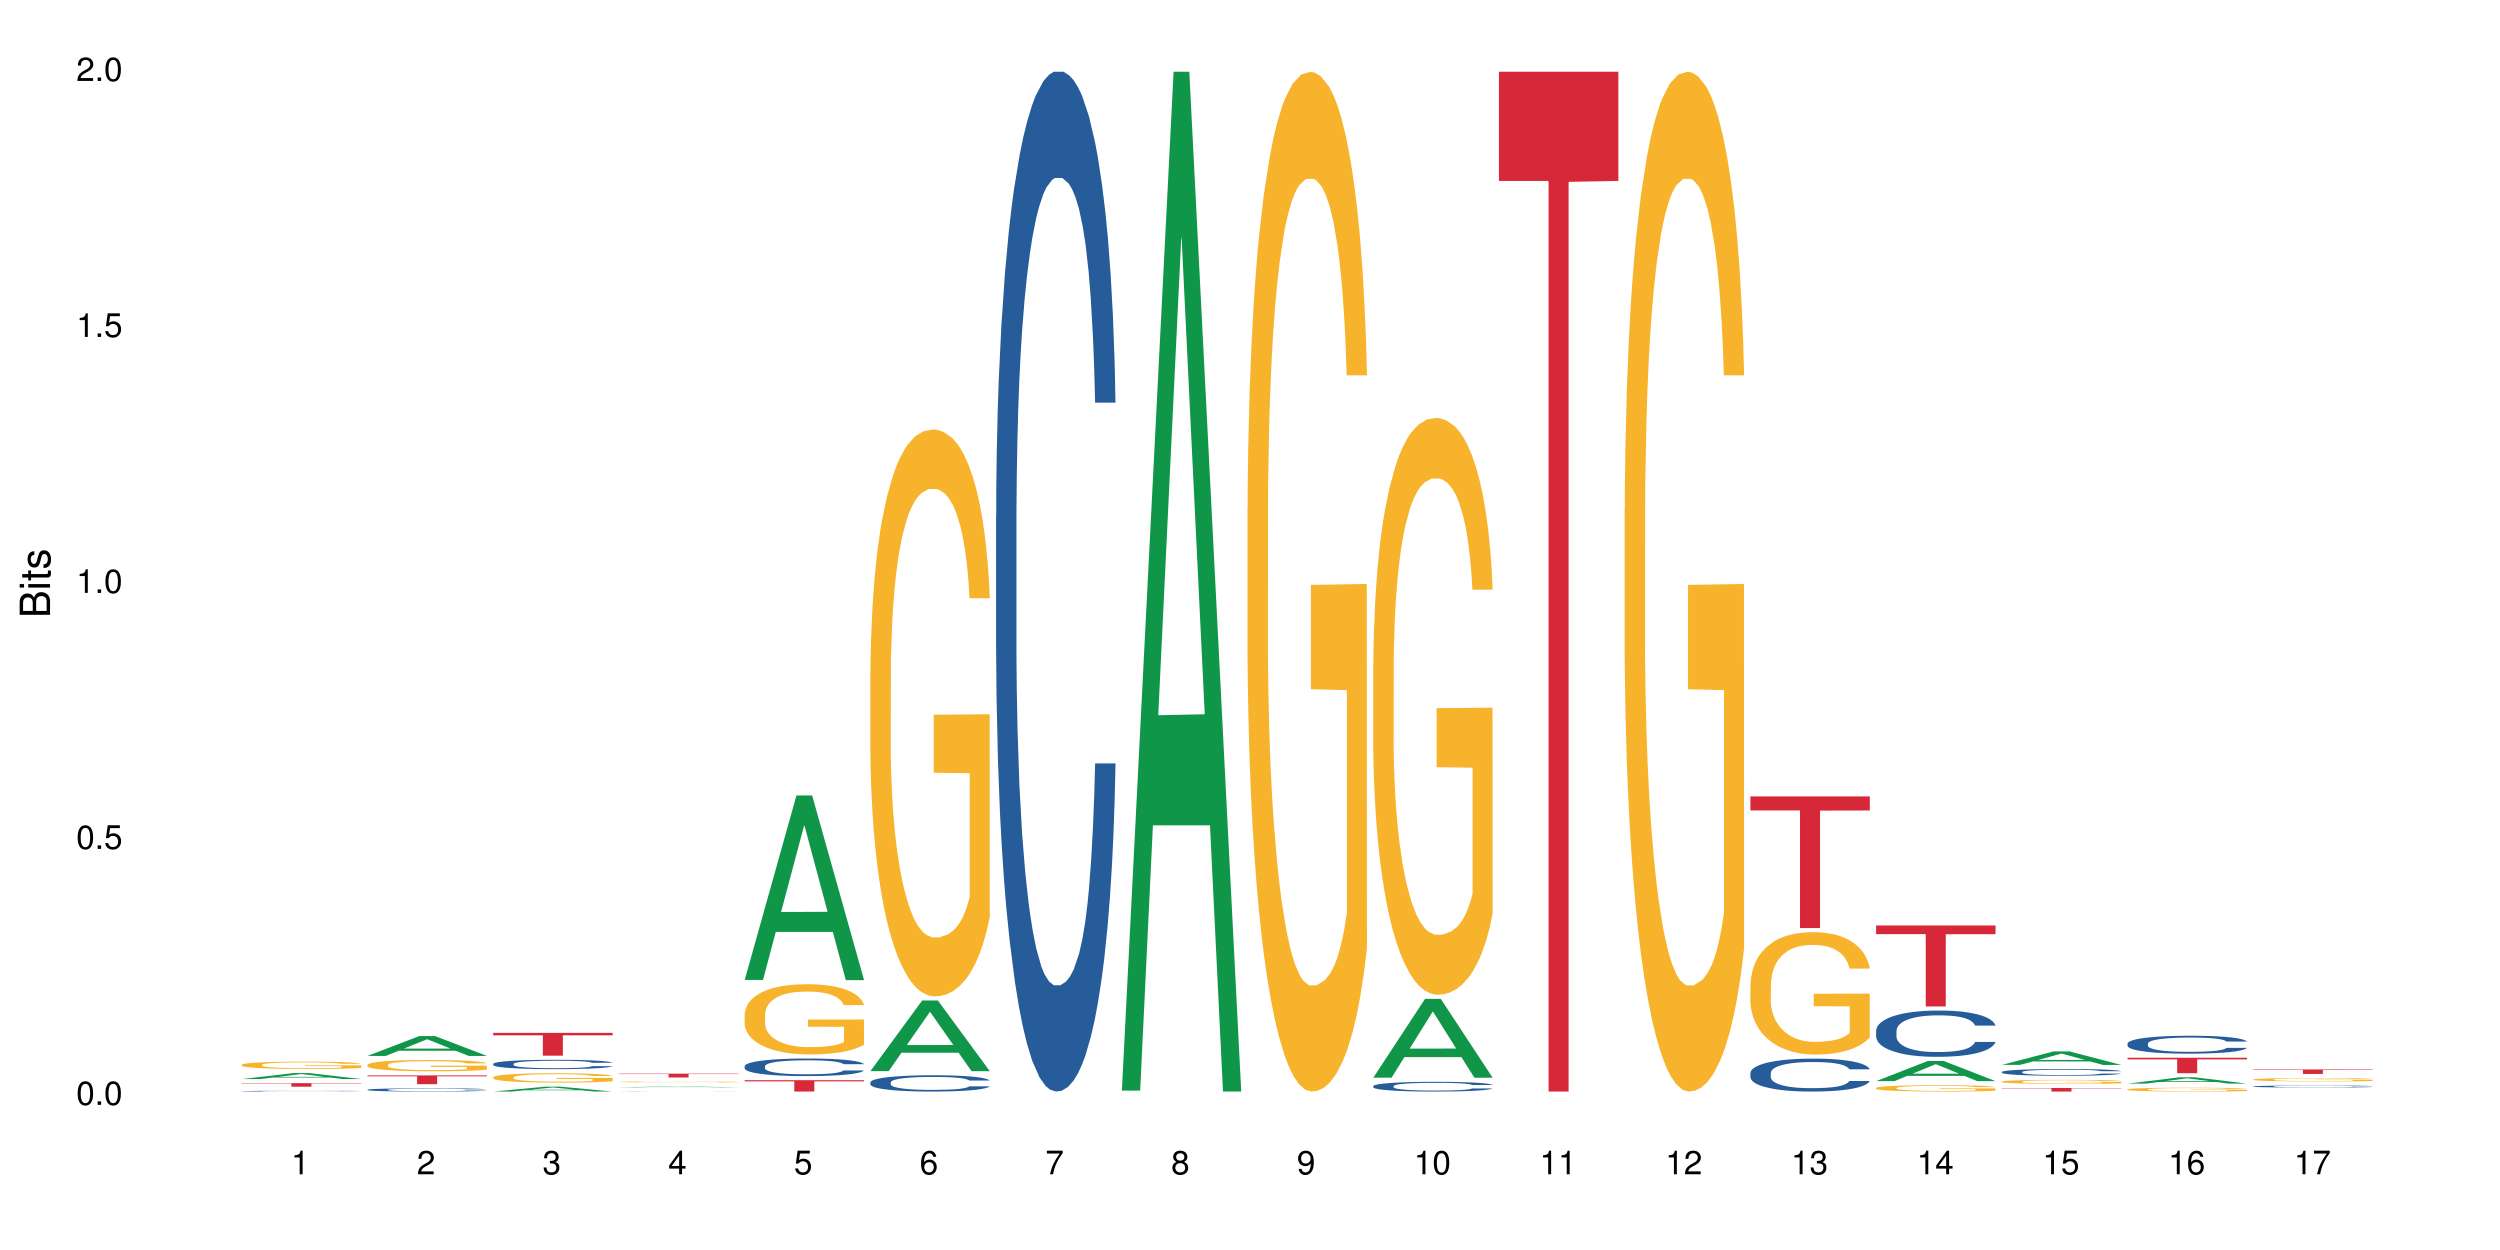 <?xml version="1.0" encoding="UTF-8"?>
<svg xmlns="http://www.w3.org/2000/svg" xmlns:xlink="http://www.w3.org/1999/xlink" width="720pt" height="360pt" viewBox="0 0 720 360" version="1.1">
<defs>
<g>
<symbol overflow="visible" id="glyph0-0">
<path style="stroke:none;" d=""/>
</symbol>
<symbol overflow="visible" id="glyph0-1">
<path style="stroke:none;" d="M 2.641 -6.797 C 2 -6.797 1.422 -6.531 1.078 -6.047 C 0.641 -5.453 0.406 -4.547 0.406 -3.297 C 0.406 -1 1.188 0.219 2.641 0.219 C 4.078 0.219 4.859 -1 4.859 -3.234 C 4.859 -4.562 4.656 -5.438 4.203 -6.047 C 3.844 -6.531 3.281 -6.797 2.641 -6.797 Z M 2.641 -6.047 C 3.547 -6.047 4 -5.125 4 -3.312 C 4 -1.375 3.562 -0.484 2.625 -0.484 C 1.734 -0.484 1.281 -1.422 1.281 -3.281 C 1.281 -5.141 1.734 -6.047 2.641 -6.047 Z M 2.641 -6.047 "/>
</symbol>
<symbol overflow="visible" id="glyph0-2">
<path style="stroke:none;" d="M 1.828 -1 L 0.828 -1 L 0.828 0 L 1.828 0 Z M 1.828 -1 "/>
</symbol>
<symbol overflow="visible" id="glyph0-3">
<path style="stroke:none;" d="M 4.562 -6.797 L 1.062 -6.797 L 0.547 -3.094 L 1.328 -3.094 C 1.719 -3.562 2.047 -3.734 2.578 -3.734 C 3.484 -3.734 4.062 -3.109 4.062 -2.094 C 4.062 -1.125 3.484 -0.531 2.578 -0.531 C 1.828 -0.531 1.375 -0.906 1.188 -1.672 L 0.328 -1.672 C 0.453 -1.109 0.547 -0.844 0.75 -0.594 C 1.125 -0.078 1.828 0.219 2.594 0.219 C 3.969 0.219 4.922 -0.781 4.922 -2.219 C 4.922 -3.562 4.031 -4.484 2.719 -4.484 C 2.25 -4.484 1.859 -4.359 1.469 -4.062 L 1.734 -5.969 L 4.562 -5.969 Z M 4.562 -6.797 "/>
</symbol>
<symbol overflow="visible" id="glyph0-4">
<path style="stroke:none;" d="M 2.484 -4.844 L 2.484 0 L 3.328 0 L 3.328 -6.797 L 2.766 -6.797 C 2.469 -5.75 2.281 -5.609 0.984 -5.453 L 0.984 -4.844 Z M 2.484 -4.844 "/>
</symbol>
<symbol overflow="visible" id="glyph0-5">
<path style="stroke:none;" d="M 4.859 -0.828 L 1.281 -0.828 C 1.359 -1.391 1.672 -1.75 2.5 -2.234 L 3.469 -2.75 C 4.406 -3.266 4.906 -3.969 4.906 -4.812 C 4.906 -5.375 4.672 -5.906 4.266 -6.266 C 3.859 -6.625 3.375 -6.797 2.719 -6.797 C 1.859 -6.797 1.219 -6.5 0.844 -5.922 C 0.609 -5.562 0.5 -5.125 0.484 -4.438 L 1.328 -4.438 C 1.359 -4.906 1.406 -5.188 1.531 -5.406 C 1.75 -5.812 2.188 -6.062 2.703 -6.062 C 3.469 -6.062 4.031 -5.516 4.031 -4.781 C 4.031 -4.25 3.719 -3.797 3.125 -3.438 L 2.234 -2.938 C 0.812 -2.141 0.406 -1.5 0.328 0 L 4.859 0 Z M 4.859 -0.828 "/>
</symbol>
<symbol overflow="visible" id="glyph0-6">
<path style="stroke:none;" d="M 2.125 -3.125 L 2.578 -3.125 C 3.516 -3.125 3.984 -2.703 3.984 -1.891 C 3.984 -1.031 3.469 -0.531 2.578 -0.531 C 1.656 -0.531 1.203 -0.984 1.156 -1.969 L 0.312 -1.969 C 0.344 -1.422 0.438 -1.078 0.609 -0.766 C 0.953 -0.109 1.625 0.219 2.547 0.219 C 3.953 0.219 4.859 -0.609 4.859 -1.906 C 4.859 -2.766 4.516 -3.25 3.703 -3.516 C 4.344 -3.766 4.656 -4.25 4.656 -4.938 C 4.656 -6.109 3.875 -6.797 2.578 -6.797 C 1.203 -6.797 0.484 -6.047 0.453 -4.609 L 1.297 -4.609 C 1.312 -5.016 1.344 -5.25 1.453 -5.453 C 1.641 -5.828 2.062 -6.062 2.594 -6.062 C 3.344 -6.062 3.797 -5.625 3.797 -4.906 C 3.797 -4.422 3.609 -4.141 3.25 -3.984 C 3.016 -3.891 2.719 -3.844 2.125 -3.844 Z M 2.125 -3.125 "/>
</symbol>
<symbol overflow="visible" id="glyph0-7">
<path style="stroke:none;" d="M 3.141 -1.625 L 3.141 0 L 3.984 0 L 3.984 -1.625 L 4.984 -1.625 L 4.984 -2.391 L 3.984 -2.391 L 3.984 -6.797 L 3.359 -6.797 L 0.266 -2.516 L 0.266 -1.625 Z M 3.141 -2.391 L 1 -2.391 L 3.141 -5.359 Z M 3.141 -2.391 "/>
</symbol>
<symbol overflow="visible" id="glyph0-8">
<path style="stroke:none;" d="M 4.781 -5.031 C 4.609 -6.141 3.891 -6.797 2.844 -6.797 C 2.094 -6.797 1.422 -6.438 1.031 -5.828 C 0.609 -5.172 0.406 -4.344 0.406 -3.094 C 0.406 -1.953 0.578 -1.234 0.984 -0.625 C 1.359 -0.078 1.953 0.219 2.703 0.219 C 3.984 0.219 4.922 -0.734 4.922 -2.078 C 4.922 -3.344 4.062 -4.234 2.844 -4.234 C 2.172 -4.234 1.641 -3.969 1.281 -3.469 C 1.281 -5.125 1.828 -6.047 2.797 -6.047 C 3.391 -6.047 3.797 -5.672 3.938 -5.031 Z M 2.734 -3.484 C 3.547 -3.484 4.062 -2.922 4.062 -2 C 4.062 -1.156 3.484 -0.531 2.703 -0.531 C 1.922 -0.531 1.328 -1.188 1.328 -2.047 C 1.328 -2.891 1.906 -3.484 2.734 -3.484 Z M 2.734 -3.484 "/>
</symbol>
<symbol overflow="visible" id="glyph0-9">
<path style="stroke:none;" d="M 4.984 -6.797 L 0.438 -6.797 L 0.438 -5.969 L 4.109 -5.969 C 2.5 -3.656 1.828 -2.234 1.328 0 L 2.219 0 C 2.594 -2.172 3.453 -4.047 4.984 -6.094 Z M 4.984 -6.797 "/>
</symbol>
<symbol overflow="visible" id="glyph0-10">
<path style="stroke:none;" d="M 3.75 -3.578 C 4.453 -4 4.688 -4.344 4.688 -4.984 C 4.688 -6.047 3.844 -6.797 2.641 -6.797 C 1.438 -6.797 0.594 -6.047 0.594 -4.984 C 0.594 -4.359 0.828 -4.016 1.516 -3.578 C 0.734 -3.203 0.359 -2.641 0.359 -1.891 C 0.359 -0.641 1.297 0.219 2.641 0.219 C 3.984 0.219 4.922 -0.641 4.922 -1.875 C 4.922 -2.641 4.531 -3.203 3.75 -3.578 Z M 2.641 -6.047 C 3.359 -6.047 3.812 -5.625 3.812 -4.969 C 3.812 -4.344 3.344 -3.922 2.641 -3.922 C 1.922 -3.922 1.453 -4.344 1.453 -4.984 C 1.453 -5.625 1.922 -6.047 2.641 -6.047 Z M 2.641 -3.203 C 3.484 -3.203 4.062 -2.672 4.062 -1.875 C 4.062 -1.062 3.484 -0.531 2.625 -0.531 C 1.797 -0.531 1.219 -1.078 1.219 -1.875 C 1.219 -2.672 1.797 -3.203 2.641 -3.203 Z M 2.641 -3.203 "/>
</symbol>
<symbol overflow="visible" id="glyph0-11">
<path style="stroke:none;" d="M 0.516 -1.547 C 0.672 -0.438 1.406 0.219 2.438 0.219 C 3.188 0.219 3.859 -0.141 4.266 -0.75 C 4.688 -1.406 4.891 -2.25 4.891 -3.484 C 4.891 -4.625 4.703 -5.359 4.312 -5.953 C 3.938 -6.5 3.344 -6.797 2.594 -6.797 C 1.297 -6.797 0.359 -5.844 0.359 -4.516 C 0.359 -3.25 1.234 -2.344 2.453 -2.344 C 3.094 -2.344 3.562 -2.578 4.016 -3.109 C 4 -1.453 3.469 -0.531 2.5 -0.531 C 1.906 -0.531 1.484 -0.906 1.359 -1.547 Z M 2.578 -6.062 C 3.375 -6.062 3.969 -5.406 3.969 -4.531 C 3.969 -3.688 3.375 -3.094 2.547 -3.094 C 1.734 -3.094 1.234 -3.672 1.234 -4.578 C 1.234 -5.438 1.797 -6.062 2.578 -6.062 Z M 2.578 -6.062 "/>
</symbol>
<symbol overflow="visible" id="glyph1-0">
<path style="stroke:none;" d=""/>
</symbol>
<symbol overflow="visible" id="glyph1-1">
<path style="stroke:none;" d="M 0 -0.953 L 0 -4.891 C 0 -5.719 -0.234 -6.344 -0.734 -6.797 C -1.188 -7.234 -1.812 -7.469 -2.5 -7.469 C -3.547 -7.469 -4.188 -7 -4.625 -5.875 C -4.984 -6.672 -5.641 -7.094 -6.531 -7.094 C -7.156 -7.094 -7.734 -6.859 -8.141 -6.391 C -8.562 -5.938 -8.75 -5.344 -8.75 -4.5 L -8.75 -0.953 Z M -4.984 -2.062 L -7.766 -2.062 L -7.766 -4.219 C -7.766 -4.844 -7.688 -5.203 -7.453 -5.5 C -7.219 -5.812 -6.859 -5.969 -6.375 -5.969 C -5.906 -5.969 -5.531 -5.812 -5.297 -5.5 C -5.062 -5.203 -4.984 -4.844 -4.984 -4.219 Z M -0.984 -2.062 L -4 -2.062 L -4 -4.781 C -4 -5.328 -3.859 -5.688 -3.578 -5.953 C -3.297 -6.219 -2.922 -6.359 -2.484 -6.359 C -2.062 -6.359 -1.688 -6.219 -1.406 -5.953 C -1.109 -5.688 -0.984 -5.328 -0.984 -4.781 Z M -0.984 -2.062 "/>
</symbol>
<symbol overflow="visible" id="glyph1-2">
<path style="stroke:none;" d="M -6.281 -1.797 L -6.281 -0.797 L 0 -0.797 L 0 -1.797 Z M -8.75 -1.797 L -8.75 -0.797 L -7.484 -0.797 L -7.484 -1.797 Z M -8.75 -1.797 "/>
</symbol>
<symbol overflow="visible" id="glyph1-3">
<path style="stroke:none;" d="M -6.281 -3.047 L -6.281 -2.016 L -8.016 -2.016 L -8.016 -1.016 L -6.281 -1.016 L -6.281 -0.172 L -5.469 -0.172 L -5.469 -1.016 L -0.719 -1.016 C -0.078 -1.016 0.281 -1.453 0.281 -2.234 C 0.281 -2.469 0.25 -2.719 0.188 -3.047 L -0.641 -3.047 C -0.609 -2.922 -0.594 -2.766 -0.594 -2.562 C -0.594 -2.141 -0.719 -2.016 -1.156 -2.016 L -5.469 -2.016 L -5.469 -3.047 Z M -6.281 -3.047 "/>
</symbol>
<symbol overflow="visible" id="glyph1-4">
<path style="stroke:none;" d="M -4.531 -5.25 C -5.766 -5.25 -6.469 -4.422 -6.469 -2.969 C -6.469 -1.516 -5.719 -0.562 -4.547 -0.562 C -3.562 -0.562 -3.094 -1.062 -2.734 -2.562 L -2.516 -3.484 C -2.344 -4.188 -2.094 -4.469 -1.625 -4.469 C -1.047 -4.469 -0.641 -3.875 -0.641 -3 C -0.641 -2.453 -0.797 -2 -1.062 -1.75 C -1.25 -1.594 -1.422 -1.531 -1.875 -1.469 L -1.875 -0.406 C -0.422 -0.453 0.281 -1.266 0.281 -2.922 C 0.281 -4.5 -0.5 -5.516 -1.719 -5.516 C -2.656 -5.516 -3.172 -4.984 -3.469 -3.734 L -3.703 -2.766 C -3.891 -1.953 -4.156 -1.609 -4.594 -1.609 C -5.172 -1.609 -5.547 -2.125 -5.547 -2.938 C -5.547 -3.75 -5.203 -4.172 -4.531 -4.203 Z M -4.531 -5.25 "/>
</symbol>
</g>
</defs>
<g id="surface69740">
<rect x="0" y="0" width="720" height="360" style="fill:rgb(100%,100%,100%);fill-opacity:1;stroke:none;"/>
<path style=" stroke:none;fill-rule:nonzero;fill:rgb(6.275%,58.824%,28.235%);fill-opacity:1;" d="M 69.629 310.77 L 69.668 310.766 L 84.551 309.047 L 89.07 309.047 L 104.027 310.77 L 98.77 310.77 L 95.023 310.32 L 78.598 310.32 L 74.922 310.77 L 69.629 310.77 L 80.176 310.133 L 93.516 310.133 L 86.863 309.328 L 86.789 309.328 L 86.719 309.332 L 80.141 310.133 L 80.176 310.133 Z M 69.629 310.77 "/>
<path style=" stroke:none;fill-rule:nonzero;fill:rgb(14.51%,36.078%,60%);fill-opacity:1;" d="M 69.629 314.246 L 69.672 314.246 L 69.672 314.242 L 69.797 314.234 L 70.09 314.223 L 70.383 314.219 L 71.141 314.203 L 72.188 314.195 L 73.277 314.184 L 74.074 314.18 L 74.789 314.176 L 76.426 314.168 L 77.473 314.164 L 78.605 314.16 L 79.992 314.156 L 80.996 314.156 L 83.262 314.152 L 84.941 314.152 L 86.242 314.148 L 89.051 314.148 L 90.73 314.152 L 93.289 314.152 L 94.422 314.156 L 96.391 314.16 L 98.152 314.164 L 98.949 314.168 L 100.207 314.176 L 101.172 314.18 L 101.844 314.188 L 102.602 314.195 L 103.27 314.203 L 103.773 314.211 L 104.027 314.223 L 98.152 314.223 L 97.859 314.215 L 97.523 314.207 L 96.266 314.191 L 95.387 314.188 L 94.586 314.184 L 93.496 314.18 L 92.531 314.176 L 90.562 314.176 L 88.715 314.172 L 85.777 314.172 L 84.145 314.176 L 83.262 314.176 L 82.004 314.18 L 81.121 314.184 L 80.074 314.188 L 79.359 314.188 L 78.48 314.195 L 77.852 314.199 L 77.137 314.207 L 76.719 314.211 L 76.34 314.215 L 76.004 314.223 L 75.754 314.23 L 75.586 314.238 L 75.5 314.246 L 75.5 314.277 L 75.586 314.285 L 75.797 314.293 L 76.34 314.305 L 77.137 314.316 L 78.062 314.324 L 78.941 314.328 L 79.445 314.332 L 80.117 314.336 L 81.164 314.34 L 82.676 314.344 L 83.555 314.344 L 84.898 314.348 L 90.855 314.348 L 91.988 314.344 L 93.539 314.34 L 94.504 314.336 L 95.344 314.332 L 95.973 314.328 L 96.391 314.328 L 97.02 314.32 L 97.523 314.312 L 97.902 314.305 L 98.152 314.301 L 104.027 314.301 L 103.773 314.309 L 103.398 314.316 L 103.02 314.32 L 102.434 314.328 L 101.762 314.336 L 100.797 314.34 L 100 314.348 L 98.949 314.352 L 97.984 314.355 L 96.938 314.359 L 95.387 314.363 L 94.379 314.363 L 93.289 314.367 L 91.988 314.367 L 90.352 314.371 L 83.891 314.371 L 82.172 314.367 L 80.031 314.363 L 78.48 314.359 L 77.266 314.355 L 76.215 314.352 L 75.039 314.348 L 73.531 314.34 L 72.609 314.332 L 71.977 314.324 L 71.266 314.316 L 70.762 314.309 L 70.176 314.301 L 69.754 314.285 L 69.629 314.273 Z M 69.629 314.246 "/>
<path style=" stroke:none;fill-rule:nonzero;fill:rgb(96.863%,70.196%,16.863%);fill-opacity:1;" d="M 69.629 306.656 L 69.672 306.656 L 69.672 306.617 L 69.84 306.527 L 70.258 306.41 L 70.805 306.309 L 71.391 306.23 L 71.77 306.191 L 72.398 306.133 L 72.941 306.09 L 74.328 306.004 L 76.09 305.922 L 77.055 305.887 L 78.145 305.855 L 79.695 305.816 L 80.41 305.805 L 82.59 305.773 L 85.066 305.754 L 87.793 305.746 L 89.051 305.75 L 90.77 305.758 L 93.121 305.777 L 94.461 305.797 L 95.512 305.816 L 96.602 305.844 L 97.945 305.883 L 99.203 305.93 L 100.207 305.973 L 101.215 306.031 L 102.055 306.094 L 102.766 306.164 L 103.398 306.242 L 103.773 306.312 L 104.027 306.379 L 98.195 306.379 L 97.859 306.312 L 97.48 306.258 L 96.852 306.195 L 96.223 306.148 L 95.594 306.113 L 94.422 306.062 L 93.414 306.031 L 92.156 306.004 L 90.938 305.984 L 89.555 305.973 L 88.715 305.969 L 86.492 305.969 L 84.48 305.984 L 83.305 306 L 82.465 306.016 L 81.289 306.043 L 80.578 306.066 L 80.156 306.082 L 78.898 306.145 L 78.062 306.195 L 77.598 306.234 L 77.012 306.293 L 76.594 306.344 L 76.133 306.422 L 75.879 306.48 L 75.543 306.613 L 75.5 306.961 L 75.629 307.035 L 75.879 307.113 L 76.215 307.184 L 76.719 307.258 L 77.223 307.312 L 78.102 307.387 L 78.859 307.438 L 79.445 307.473 L 80.578 307.523 L 81.039 307.543 L 82.129 307.578 L 83.262 307.605 L 84.645 307.625 L 85.695 307.637 L 87.371 307.648 L 89.512 307.648 L 92.027 307.637 L 93.625 307.621 L 94.715 307.605 L 95.426 307.594 L 96.309 307.57 L 96.938 307.551 L 97.523 307.531 L 98.238 307.496 L 98.238 307.035 L 87.875 307.031 L 87.875 306.816 L 103.984 306.812 L 104.027 307.57 L 103.145 307.621 L 102.055 307.672 L 101.004 307.711 L 99.914 307.746 L 98.363 307.781 L 97.105 307.805 L 95.176 307.832 L 93.414 307.848 L 91.566 307.859 L 89.934 307.867 L 88.004 307.867 L 86.281 307.863 L 84.438 307.852 L 82.969 307.84 L 81.625 307.82 L 80.285 307.793 L 78.605 307.754 L 77.516 307.719 L 76.383 307.68 L 75.25 307.629 L 74.242 307.578 L 73.574 307.539 L 72.902 307.492 L 72.188 307.434 L 71.516 307.367 L 71.012 307.309 L 70.551 307.238 L 70.215 307.176 L 69.883 307.09 L 69.715 307.02 L 69.629 306.957 Z M 69.629 306.656 "/>
<path style=" stroke:none;fill-rule:nonzero;fill:rgb(83.922%,15.686%,22.353%);fill-opacity:1;" d="M 69.629 311.949 L 104.027 311.949 L 104.027 312.059 L 89.691 312.059 L 89.691 312.969 L 83.922 312.969 L 83.922 312.059 L 69.629 312.059 Z M 69.629 311.949 "/>
<path style=" stroke:none;fill-rule:nonzero;fill:rgb(6.275%,58.824%,28.235%);fill-opacity:1;" d="M 105.836 304.102 L 105.871 304.094 L 120.758 298.383 L 125.277 298.383 L 140.234 304.105 L 134.977 304.105 L 131.23 302.613 L 114.805 302.613 L 111.129 304.102 L 105.836 304.102 L 116.383 301.996 L 129.723 301.988 L 123.07 299.316 L 122.996 299.312 L 122.926 299.328 L 116.348 301.988 L 116.383 301.996 Z M 105.836 304.102 "/>
<path style=" stroke:none;fill-rule:nonzero;fill:rgb(14.51%,36.078%,60%);fill-opacity:1;" d="M 105.836 313.836 L 105.879 313.836 L 105.879 313.816 L 106.004 313.781 L 106.297 313.742 L 106.59 313.715 L 107.348 313.66 L 108.395 313.613 L 109.484 313.574 L 110.281 313.551 L 110.996 313.535 L 112.633 313.504 L 113.68 313.488 L 114.812 313.473 L 116.195 313.457 L 117.203 313.449 L 119.469 313.434 L 121.148 313.43 L 122.449 313.426 L 125.258 313.426 L 126.938 313.43 L 128.152 313.434 L 129.496 313.441 L 130.629 313.449 L 132.598 313.469 L 134.359 313.492 L 135.156 313.508 L 136.414 313.531 L 137.379 313.559 L 138.051 313.582 L 138.809 313.613 L 139.477 313.652 L 139.98 313.695 L 140.234 313.734 L 134.359 313.734 L 134.066 313.699 L 133.73 313.672 L 133.102 313.637 L 132.473 313.609 L 131.59 313.586 L 130.793 313.57 L 129.703 313.555 L 128.738 313.543 L 127.734 313.535 L 126.77 313.531 L 124.922 313.523 L 122.781 313.523 L 121.984 313.527 L 120.352 313.535 L 119.469 313.539 L 118.211 313.551 L 117.328 313.562 L 116.281 313.582 L 115.566 313.594 L 114.688 313.617 L 114.059 313.637 L 113.344 313.664 L 112.926 313.688 L 112.547 313.711 L 112.211 313.738 L 111.961 313.77 L 111.793 313.801 L 111.707 313.832 L 111.707 313.965 L 111.793 313.996 L 112.004 314.035 L 112.547 314.086 L 113.344 314.133 L 114.27 314.168 L 115.148 314.195 L 115.652 314.207 L 116.324 314.219 L 117.371 314.238 L 118.883 314.254 L 119.762 314.262 L 121.105 314.27 L 122.488 314.273 L 124.336 314.273 L 125.973 314.27 L 127.062 314.266 L 128.195 314.258 L 129.746 314.242 L 130.711 314.23 L 131.551 314.211 L 132.18 314.195 L 132.598 314.184 L 133.227 314.156 L 133.73 314.125 L 134.109 314.098 L 134.359 314.066 L 140.234 314.066 L 139.98 314.102 L 139.605 314.137 L 139.227 314.16 L 138.641 314.191 L 137.969 314.219 L 137.004 314.246 L 136.207 314.266 L 135.156 314.289 L 134.191 314.305 L 133.145 314.32 L 131.59 314.336 L 130.586 314.344 L 129.496 314.352 L 128.195 314.359 L 126.559 314.367 L 124.797 314.371 L 123.16 314.371 L 121.398 314.367 L 120.098 314.367 L 118.379 314.359 L 116.238 314.344 L 114.688 314.324 L 113.469 314.309 L 112.422 314.293 L 111.246 314.27 L 109.738 314.23 L 108.816 314.203 L 108.184 314.176 L 107.473 314.145 L 106.969 314.113 L 106.383 314.066 L 105.961 314.004 L 105.836 313.957 Z M 105.836 313.836 "/>
<path style=" stroke:none;fill-rule:nonzero;fill:rgb(96.863%,70.196%,16.863%);fill-opacity:1;" d="M 105.836 306.676 L 105.879 306.672 L 105.879 306.613 L 106.047 306.48 L 106.465 306.297 L 107.012 306.145 L 107.598 306.027 L 107.977 305.965 L 108.605 305.875 L 109.148 305.809 L 110.535 305.676 L 112.297 305.551 L 113.262 305.5 L 114.352 305.449 L 115.902 305.391 L 116.617 305.371 L 118.797 305.324 L 121.273 305.293 L 124 305.285 L 125.258 305.289 L 126.977 305.301 L 129.328 305.332 L 130.668 305.363 L 131.719 305.391 L 132.809 305.43 L 134.152 305.488 L 135.41 305.562 L 136.414 305.633 L 137.422 305.723 L 138.262 305.816 L 138.973 305.918 L 139.605 306.043 L 139.98 306.148 L 140.234 306.25 L 134.402 306.25 L 134.066 306.148 L 133.688 306.066 L 133.059 305.969 L 132.43 305.898 L 131.801 305.844 L 130.629 305.766 L 129.621 305.719 L 128.363 305.676 L 127.145 305.648 L 125.762 305.633 L 124.922 305.625 L 122.699 305.625 L 120.688 305.648 L 119.512 305.672 L 118.672 305.695 L 117.496 305.738 L 116.785 305.773 L 116.363 305.797 L 115.105 305.891 L 114.27 305.973 L 113.805 306.027 L 113.219 306.117 L 112.801 306.199 L 112.34 306.316 L 112.086 306.406 L 111.75 306.605 L 111.707 307.141 L 111.836 307.254 L 112.086 307.375 L 112.422 307.48 L 112.926 307.594 L 113.43 307.68 L 114.309 307.797 L 115.066 307.871 L 115.652 307.922 L 116.785 308.004 L 117.246 308.031 L 118.336 308.082 L 119.469 308.125 L 120.852 308.16 L 121.902 308.176 L 123.578 308.191 L 125.719 308.191 L 128.234 308.176 L 129.828 308.152 L 130.922 308.129 L 131.633 308.105 L 132.516 308.074 L 133.145 308.043 L 133.73 308.012 L 134.445 307.961 L 134.445 307.254 L 124.082 307.25 L 124.082 306.918 L 140.191 306.914 L 140.234 308.074 L 139.352 308.152 L 138.262 308.23 L 137.211 308.289 L 136.121 308.34 L 134.57 308.398 L 133.312 308.434 L 131.383 308.473 L 129.621 308.5 L 127.773 308.52 L 126.137 308.527 L 124.211 308.531 L 122.488 308.523 L 120.645 308.508 L 119.176 308.484 L 117.832 308.453 L 116.492 308.414 L 114.812 308.352 L 113.723 308.301 L 112.59 308.238 L 111.457 308.164 L 110.449 308.086 L 109.781 308.023 L 109.109 307.953 L 108.395 307.863 L 107.723 307.762 L 107.219 307.672 L 106.758 307.566 L 106.422 307.469 L 106.09 307.336 L 105.922 307.23 L 105.836 307.137 Z M 105.836 306.676 "/>
<path style=" stroke:none;fill-rule:nonzero;fill:rgb(83.922%,15.686%,22.353%);fill-opacity:1;" d="M 105.836 309.711 L 140.234 309.711 L 140.234 309.98 L 125.898 309.984 L 125.898 312.246 L 120.129 312.246 L 120.129 309.984 L 120.047 309.98 L 105.836 309.98 Z M 105.836 309.711 "/>
<path style=" stroke:none;fill-rule:nonzero;fill:rgb(6.275%,58.824%,28.235%);fill-opacity:1;" d="M 142.043 314.371 L 142.078 314.367 L 156.965 312.969 L 161.484 312.969 L 176.441 314.371 L 171.184 314.371 L 167.438 314.004 L 151.012 314.004 L 147.336 314.371 L 142.043 314.371 L 152.59 313.852 L 165.93 313.852 L 159.277 313.195 L 159.203 313.195 L 159.133 313.199 L 152.555 313.852 L 152.59 313.852 Z M 142.043 314.371 "/>
<path style=" stroke:none;fill-rule:nonzero;fill:rgb(14.51%,36.078%,60%);fill-opacity:1;" d="M 142.043 306.391 L 142.086 306.391 L 142.086 306.332 L 142.211 306.238 L 142.504 306.117 L 142.797 306.039 L 143.555 305.891 L 144.602 305.75 L 145.691 305.645 L 146.488 305.578 L 147.203 305.531 L 148.84 305.438 L 149.887 305.391 L 151.02 305.352 L 152.402 305.309 L 153.41 305.285 L 155.676 305.246 L 157.355 305.227 L 158.652 305.219 L 161.465 305.219 L 163.145 305.23 L 164.359 305.242 L 165.703 305.262 L 166.832 305.285 L 168.805 305.336 L 170.566 305.406 L 171.363 305.445 L 172.621 305.523 L 173.586 305.598 L 174.258 305.66 L 175.012 305.75 L 175.684 305.863 L 176.188 305.988 L 176.441 306.094 L 170.566 306.094 L 170.273 305.996 L 169.938 305.918 L 169.309 305.816 L 168.68 305.746 L 167.797 305.676 L 167 305.629 L 165.91 305.582 L 164.945 305.551 L 163.941 305.531 L 162.977 305.516 L 161.129 305.5 L 158.988 305.5 L 158.191 305.504 L 156.559 305.523 L 155.676 305.543 L 154.418 305.578 L 153.535 305.609 L 152.488 305.656 L 151.773 305.699 L 150.895 305.766 L 150.266 305.82 L 149.551 305.902 L 149.133 305.965 L 148.754 306.031 L 148.418 306.113 L 148.168 306.199 L 148 306.289 L 147.914 306.379 L 147.914 306.762 L 148 306.852 L 148.211 306.953 L 148.754 307.105 L 149.551 307.234 L 150.473 307.336 L 151.355 307.41 L 151.859 307.445 L 152.531 307.484 L 153.578 307.535 L 155.09 307.586 L 155.969 307.605 L 157.312 307.625 L 158.695 307.633 L 160.543 307.633 L 162.18 307.625 L 163.27 307.609 L 164.402 307.59 L 165.953 307.551 L 166.918 307.512 L 167.758 307.465 L 168.387 307.418 L 168.805 307.379 L 169.434 307.301 L 169.938 307.219 L 170.316 307.129 L 170.566 307.047 L 176.441 307.047 L 176.188 307.145 L 175.812 307.242 L 175.434 307.312 L 174.848 307.398 L 174.176 307.477 L 173.211 307.562 L 172.414 307.617 L 171.363 307.68 L 170.398 307.727 L 169.352 307.77 L 167.797 307.816 L 166.793 307.844 L 165.703 307.863 L 164.402 307.883 L 162.766 307.902 L 161.004 307.91 L 159.367 307.914 L 157.605 307.91 L 156.305 307.898 L 154.586 307.879 L 152.445 307.832 L 150.895 307.785 L 149.676 307.738 L 148.629 307.691 L 147.453 307.625 L 145.945 307.516 L 145.02 307.43 L 144.391 307.363 L 143.68 307.266 L 143.176 307.18 L 142.59 307.043 L 142.168 306.867 L 142.043 306.73 Z M 142.043 306.391 "/>
<path style=" stroke:none;fill-rule:nonzero;fill:rgb(96.863%,70.196%,16.863%);fill-opacity:1;" d="M 142.043 310.246 L 142.086 310.246 L 142.086 310.195 L 142.254 310.086 L 142.672 309.934 L 143.219 309.809 L 143.805 309.707 L 144.184 309.656 L 144.812 309.582 L 145.355 309.527 L 146.742 309.418 L 148.504 309.316 L 149.469 309.27 L 150.559 309.23 L 152.109 309.184 L 152.824 309.164 L 155.004 309.125 L 157.48 309.102 L 160.207 309.094 L 161.465 309.098 L 163.184 309.105 L 165.535 309.133 L 166.875 309.156 L 167.926 309.184 L 169.016 309.215 L 170.359 309.262 L 171.617 309.324 L 172.621 309.383 L 173.629 309.457 L 174.469 309.535 L 175.18 309.621 L 175.812 309.723 L 176.188 309.809 L 176.441 309.895 L 170.609 309.895 L 170.273 309.809 L 169.895 309.742 L 169.266 309.66 L 168.637 309.602 L 168.008 309.555 L 166.832 309.492 L 165.828 309.453 L 164.57 309.418 L 163.352 309.395 L 161.969 309.383 L 161.129 309.375 L 158.906 309.375 L 156.891 309.395 L 155.719 309.414 L 154.879 309.434 L 153.703 309.469 L 152.992 309.5 L 152.57 309.52 L 151.312 309.594 L 150.473 309.664 L 150.012 309.711 L 149.426 309.785 L 149.008 309.852 L 148.547 309.949 L 148.293 310.023 L 147.957 310.191 L 147.914 310.633 L 148.043 310.727 L 148.293 310.828 L 148.629 310.918 L 149.133 311.012 L 149.637 311.082 L 150.516 311.18 L 151.273 311.242 L 151.859 311.285 L 152.992 311.352 L 153.453 311.371 L 154.543 311.418 L 155.676 311.449 L 157.059 311.48 L 158.109 311.496 L 159.785 311.508 L 161.926 311.508 L 164.441 311.492 L 166.035 311.473 L 167.129 311.453 L 167.84 311.438 L 168.723 311.41 L 169.352 311.383 L 169.938 311.355 L 170.652 311.316 L 170.652 310.727 L 160.289 310.727 L 160.289 310.449 L 176.398 310.445 L 176.441 311.41 L 175.559 311.477 L 174.469 311.539 L 173.418 311.59 L 172.328 311.629 L 170.777 311.676 L 169.52 311.707 L 167.59 311.742 L 165.828 311.762 L 163.98 311.777 L 162.344 311.785 L 160.418 311.789 L 158.695 311.781 L 156.852 311.77 L 155.383 311.75 L 154.039 311.723 L 152.699 311.691 L 151.02 311.641 L 149.93 311.598 L 148.797 311.547 L 147.664 311.484 L 146.656 311.418 L 145.984 311.367 L 145.316 311.309 L 144.602 311.234 L 143.93 311.152 L 143.426 311.074 L 142.965 310.988 L 142.629 310.906 L 142.293 310.797 L 142.129 310.707 L 142.043 310.633 Z M 142.043 310.246 "/>
<path style=" stroke:none;fill-rule:nonzero;fill:rgb(83.922%,15.686%,22.353%);fill-opacity:1;" d="M 142.043 297.473 L 176.441 297.473 L 176.441 298.176 L 162.105 298.18 L 162.105 304.039 L 156.336 304.039 L 156.336 298.188 L 156.254 298.176 L 142.043 298.176 Z M 142.043 297.473 "/>
<path style=" stroke:none;fill-rule:nonzero;fill:rgb(6.275%,58.824%,28.235%);fill-opacity:1;" d="M 178.25 313.145 L 178.285 313.141 L 193.172 312.902 L 197.691 312.902 L 212.648 313.145 L 207.391 313.145 L 203.645 313.078 L 187.219 313.078 L 183.543 313.145 L 178.25 313.145 L 188.797 313.055 L 202.137 313.055 L 195.484 312.941 L 195.34 312.941 L 188.762 313.055 L 188.797 313.055 Z M 178.25 313.145 "/>
<path style=" stroke:none;fill-rule:nonzero;fill:rgb(14.51%,36.078%,60%);fill-opacity:1;" d="M 178.25 314.344 L 178.293 314.344 L 178.418 314.34 L 178.711 314.34 L 179.004 314.336 L 179.762 314.336 L 180.809 314.332 L 181.898 314.328 L 185.047 314.328 L 186.094 314.324 L 206.773 314.324 L 207.57 314.328 L 209.793 314.328 L 210.465 314.332 L 211.891 314.332 L 212.395 314.336 L 212.648 314.34 L 206.773 314.34 L 206.48 314.336 L 206.145 314.336 L 205.516 314.332 L 204.004 314.332 L 203.207 314.328 L 189.742 314.328 L 188.695 314.332 L 186.473 314.332 L 185.758 314.336 L 184.961 314.336 L 184.625 314.34 L 184.207 314.34 L 184.121 314.344 L 184.121 314.352 L 184.418 314.352 L 184.961 314.355 L 185.758 314.359 L 186.68 314.359 L 187.562 314.363 L 192.176 314.363 L 193.52 314.367 L 199.477 314.367 L 200.609 314.363 L 204.594 314.363 L 205.012 314.359 L 206.145 314.359 L 206.523 314.355 L 212.648 314.355 L 212.395 314.355 L 212.016 314.359 L 211.641 314.359 L 211.055 314.363 L 209.418 314.363 L 208.621 314.367 L 204.004 314.367 L 203 314.371 L 188.652 314.371 L 187.102 314.367 L 183.66 314.367 L 182.152 314.363 L 181.227 314.363 L 180.598 314.359 L 179.383 314.359 L 178.797 314.355 L 178.375 314.352 L 178.25 314.348 Z M 178.25 314.344 "/>
<path style=" stroke:none;fill-rule:nonzero;fill:rgb(96.863%,70.196%,16.863%);fill-opacity:1;" d="M 178.25 311.582 L 178.293 311.582 L 178.293 311.578 L 178.461 311.57 L 178.879 311.555 L 179.426 311.543 L 180.012 311.535 L 180.391 311.531 L 181.02 311.523 L 181.562 311.52 L 182.949 311.508 L 184.711 311.5 L 185.676 311.496 L 186.766 311.492 L 188.316 311.488 L 189.031 311.484 L 191.211 311.48 L 199.391 311.48 L 201.742 311.484 L 203.082 311.484 L 204.133 311.488 L 205.223 311.488 L 206.562 311.496 L 207.824 311.5 L 208.828 311.504 L 209.836 311.512 L 210.676 311.52 L 211.387 311.527 L 212.016 311.535 L 212.395 311.543 L 212.648 311.551 L 206.816 311.551 L 206.48 311.543 L 206.102 311.539 L 204.844 311.523 L 204.215 311.52 L 203.039 311.516 L 202.035 311.512 L 200.777 311.508 L 199.559 311.508 L 198.176 311.504 L 195.113 311.504 L 193.098 311.508 L 191.926 311.508 L 191.086 311.512 L 189.91 311.512 L 189.199 311.516 L 188.777 311.516 L 187.52 311.523 L 186.68 311.531 L 186.219 311.535 L 185.633 311.543 L 185.215 311.547 L 184.754 311.555 L 184.5 311.562 L 184.164 311.578 L 184.121 311.617 L 184.25 311.625 L 184.5 311.637 L 184.836 311.645 L 185.34 311.652 L 185.844 311.656 L 186.723 311.668 L 187.48 311.672 L 188.066 311.676 L 189.199 311.684 L 189.66 311.684 L 190.75 311.688 L 191.883 311.691 L 193.266 311.695 L 200.648 311.695 L 202.242 311.691 L 204.047 311.691 L 204.93 311.688 L 205.559 311.684 L 206.145 311.684 L 206.859 311.68 L 206.859 311.625 L 196.496 311.625 L 196.496 311.602 L 212.605 311.602 L 212.648 311.688 L 211.766 311.691 L 210.676 311.699 L 209.625 311.703 L 208.535 311.707 L 206.984 311.711 L 205.727 311.715 L 203.797 311.719 L 200.188 311.719 L 198.551 311.723 L 194.902 311.723 L 193.059 311.719 L 191.59 311.719 L 190.246 311.715 L 188.906 311.711 L 187.227 311.707 L 186.137 311.703 L 183.871 311.695 L 182.863 311.688 L 182.191 311.684 L 181.523 311.68 L 180.809 311.672 L 180.137 311.664 L 179.633 311.656 L 179.172 311.648 L 178.5 311.633 L 178.336 311.625 L 178.25 311.617 Z M 178.25 311.582 "/>
<path style=" stroke:none;fill-rule:nonzero;fill:rgb(83.922%,15.686%,22.353%);fill-opacity:1;" d="M 178.25 309.219 L 212.648 309.219 L 212.648 309.332 L 198.312 309.336 L 198.312 310.301 L 192.543 310.301 L 192.543 309.336 L 192.461 309.332 L 178.25 309.332 Z M 178.25 309.219 "/>
<path style=" stroke:none;fill-rule:nonzero;fill:rgb(6.275%,58.824%,28.235%);fill-opacity:1;" d="M 214.457 282.23 L 214.492 282.18 L 229.379 229.086 L 233.898 229.086 L 248.855 282.281 L 243.598 282.281 L 239.852 268.395 L 223.422 268.395 L 219.75 282.23 L 214.457 282.23 L 225.004 262.652 L 238.344 262.602 L 231.691 237.777 L 231.617 237.727 L 231.547 237.875 L 224.969 262.602 L 225.004 262.652 Z M 214.457 282.23 "/>
<path style=" stroke:none;fill-rule:nonzero;fill:rgb(14.51%,36.078%,60%);fill-opacity:1;" d="M 214.457 307.055 L 214.5 307.051 L 214.5 306.941 L 214.625 306.766 L 214.918 306.543 L 215.211 306.391 L 215.969 306.117 L 217.016 305.852 L 218.105 305.648 L 218.902 305.527 L 219.617 305.438 L 221.254 305.266 L 222.301 305.176 L 223.434 305.098 L 224.816 305.02 L 225.824 304.973 L 228.09 304.898 L 229.77 304.867 L 231.066 304.852 L 233.879 304.852 L 235.555 304.871 L 236.773 304.895 L 238.117 304.934 L 239.246 304.973 L 241.219 305.074 L 242.98 305.203 L 243.777 305.277 L 245.035 305.422 L 246 305.562 L 246.672 305.68 L 247.426 305.852 L 248.098 306.062 L 248.602 306.297 L 248.855 306.496 L 242.98 306.496 L 242.688 306.309 L 242.352 306.168 L 241.723 305.977 L 241.094 305.844 L 240.211 305.711 L 239.414 305.621 L 238.324 305.535 L 237.359 305.477 L 236.352 305.438 L 235.391 305.41 L 233.543 305.379 L 231.402 305.379 L 230.605 305.391 L 228.973 305.426 L 228.09 305.461 L 226.832 305.523 L 225.949 305.586 L 224.902 305.676 L 224.188 305.754 L 223.309 305.875 L 222.68 305.98 L 221.965 306.133 L 221.547 306.25 L 221.168 306.379 L 220.832 306.531 L 220.582 306.695 L 220.414 306.867 L 220.328 307.031 L 220.328 307.75 L 220.414 307.914 L 220.625 308.109 L 221.168 308.391 L 221.965 308.637 L 222.887 308.832 L 223.77 308.969 L 224.273 309.035 L 224.945 309.109 L 225.992 309.203 L 227.504 309.293 L 228.383 309.332 L 229.727 309.367 L 231.109 309.387 L 232.957 309.387 L 234.59 309.367 L 235.684 309.344 L 236.816 309.309 L 238.367 309.23 L 239.332 309.156 L 240.172 309.066 L 240.801 308.98 L 241.219 308.906 L 241.848 308.762 L 242.352 308.605 L 242.73 308.441 L 242.98 308.285 L 248.855 308.285 L 248.602 308.469 L 248.223 308.652 L 247.848 308.785 L 247.258 308.945 L 246.59 309.09 L 245.625 309.254 L 244.828 309.359 L 243.777 309.473 L 242.812 309.562 L 241.766 309.641 L 240.211 309.734 L 239.207 309.781 L 238.117 309.82 L 236.816 309.859 L 235.18 309.891 L 233.418 309.91 L 231.781 309.914 L 230.02 309.906 L 228.719 309.887 L 227 309.844 L 224.859 309.762 L 223.309 309.672 L 222.09 309.586 L 221.043 309.492 L 219.867 309.367 L 218.359 309.164 L 217.434 309.008 L 216.805 308.879 L 216.094 308.695 L 215.59 308.535 L 215.004 308.277 L 214.582 307.949 L 214.457 307.695 Z M 214.457 307.055 "/>
<path style=" stroke:none;fill-rule:nonzero;fill:rgb(96.863%,70.196%,16.863%);fill-opacity:1;" d="M 214.457 292.117 L 214.5 292.098 L 214.5 291.73 L 214.668 290.898 L 215.086 289.754 L 215.633 288.812 L 216.219 288.074 L 216.598 287.688 L 217.227 287.133 L 217.77 286.727 L 219.156 285.898 L 220.918 285.121 L 221.883 284.789 L 222.973 284.477 L 224.523 284.125 L 225.238 283.996 L 227.418 283.699 L 229.895 283.516 L 232.621 283.461 L 233.879 283.477 L 235.598 283.551 L 237.949 283.754 L 239.289 283.941 L 240.34 284.125 L 241.43 284.363 L 242.77 284.734 L 244.031 285.176 L 245.035 285.621 L 246.043 286.172 L 246.883 286.766 L 247.594 287.41 L 248.223 288.188 L 248.602 288.832 L 248.855 289.477 L 243.023 289.477 L 242.688 288.832 L 242.309 288.332 L 241.68 287.723 L 241.051 287.281 L 240.422 286.93 L 239.246 286.449 L 238.242 286.156 L 236.984 285.898 L 235.766 285.73 L 234.383 285.621 L 233.543 285.582 L 231.32 285.582 L 229.305 285.711 L 228.133 285.859 L 227.293 286.008 L 226.117 286.285 L 225.406 286.508 L 224.984 286.652 L 223.727 287.227 L 222.887 287.742 L 222.426 288.094 L 221.84 288.648 L 221.422 289.145 L 220.957 289.883 L 220.707 290.438 L 220.371 291.691 L 220.328 295.016 L 220.457 295.719 L 220.707 296.473 L 221.043 297.141 L 221.547 297.84 L 222.051 298.375 L 222.93 299.098 L 223.684 299.574 L 224.273 299.891 L 225.406 300.387 L 225.867 300.555 L 226.957 300.887 L 228.09 301.145 L 229.473 301.367 L 230.523 301.477 L 232.199 301.57 L 234.34 301.57 L 236.855 301.457 L 238.449 301.312 L 239.543 301.164 L 240.254 301.035 L 241.137 300.832 L 241.766 300.645 L 242.352 300.445 L 243.066 300.129 L 243.066 295.719 L 232.703 295.699 L 232.703 293.633 L 248.812 293.613 L 248.855 300.832 L 247.973 301.328 L 246.883 301.809 L 245.832 302.18 L 244.742 302.492 L 243.191 302.844 L 241.934 303.066 L 240.004 303.324 L 238.242 303.488 L 236.395 303.602 L 234.758 303.656 L 232.828 303.676 L 231.109 303.637 L 229.266 303.527 L 227.797 303.379 L 226.453 303.195 L 225.113 302.953 L 223.434 302.566 L 222.344 302.254 L 221.211 301.863 L 220.078 301.402 L 219.07 300.906 L 218.398 300.516 L 217.73 300.074 L 217.016 299.52 L 216.344 298.895 L 215.84 298.32 L 215.379 297.676 L 215.043 297.066 L 214.707 296.234 L 214.539 295.57 L 214.457 294.996 Z M 214.457 292.117 "/>
<path style=" stroke:none;fill-rule:nonzero;fill:rgb(83.922%,15.686%,22.353%);fill-opacity:1;" d="M 214.457 311.094 L 248.855 311.094 L 248.855 311.445 L 234.52 311.445 L 234.52 314.371 L 228.75 314.371 L 228.75 311.449 L 228.668 311.445 L 214.457 311.445 Z M 214.457 311.094 "/>
<path style=" stroke:none;fill-rule:nonzero;fill:rgb(6.275%,58.824%,28.235%);fill-opacity:1;" d="M 250.664 308.477 L 250.699 308.461 L 265.582 288.141 L 270.105 288.141 L 285.062 308.496 L 279.805 308.496 L 276.059 303.184 L 259.629 303.184 L 255.957 308.477 L 250.664 308.477 L 261.211 300.984 L 274.551 300.965 L 267.898 291.469 L 267.824 291.449 L 267.754 291.504 L 261.176 300.965 L 261.211 300.984 Z M 250.664 308.477 "/>
<path style=" stroke:none;fill-rule:nonzero;fill:rgb(14.51%,36.078%,60%);fill-opacity:1;" d="M 250.664 311.719 L 250.707 311.715 L 250.707 311.613 L 250.832 311.449 L 251.125 311.242 L 251.418 311.102 L 252.176 310.848 L 253.223 310.605 L 254.312 310.414 L 255.109 310.305 L 255.824 310.219 L 257.461 310.059 L 258.508 309.977 L 259.641 309.906 L 261.023 309.832 L 262.031 309.789 L 264.297 309.719 L 265.977 309.691 L 267.273 309.676 L 270.086 309.676 L 271.762 309.695 L 272.98 309.715 L 274.32 309.75 L 275.453 309.789 L 277.426 309.883 L 279.188 310.004 L 279.984 310.07 L 281.242 310.203 L 282.207 310.332 L 282.879 310.445 L 283.633 310.605 L 284.305 310.797 L 284.809 311.016 L 285.062 311.199 L 279.188 311.199 L 278.895 311.027 L 278.559 310.895 L 277.93 310.719 L 277.301 310.594 L 276.418 310.469 L 275.621 310.391 L 274.531 310.309 L 273.566 310.258 L 272.559 310.219 L 271.594 310.191 L 269.75 310.168 L 267.609 310.168 L 266.812 310.176 L 265.18 310.207 L 264.297 310.238 L 263.039 310.301 L 262.156 310.355 L 261.109 310.441 L 260.395 310.512 L 259.516 310.625 L 258.887 310.723 L 258.172 310.867 L 257.754 310.973 L 257.375 311.094 L 257.039 311.234 L 256.789 311.383 L 256.621 311.543 L 256.535 311.699 L 256.535 312.363 L 256.621 312.516 L 256.832 312.699 L 257.375 312.961 L 258.172 313.188 L 259.094 313.367 L 259.977 313.496 L 260.48 313.555 L 261.152 313.625 L 262.199 313.711 L 263.711 313.797 L 264.59 313.828 L 265.934 313.863 L 267.316 313.883 L 269.164 313.883 L 270.797 313.863 L 271.891 313.844 L 273.023 313.809 L 274.574 313.734 L 275.539 313.668 L 276.379 313.586 L 277.008 313.504 L 277.426 313.434 L 278.055 313.301 L 278.559 313.156 L 278.938 313.008 L 279.188 312.859 L 285.062 312.859 L 284.809 313.031 L 284.43 313.199 L 284.055 313.324 L 283.465 313.473 L 282.797 313.605 L 281.832 313.758 L 281.035 313.855 L 279.984 313.965 L 279.02 314.043 L 277.973 314.117 L 276.418 314.203 L 275.414 314.246 L 274.32 314.285 L 273.023 314.32 L 271.387 314.348 L 269.625 314.367 L 267.988 314.371 L 266.227 314.363 L 264.926 314.344 L 263.207 314.305 L 261.066 314.23 L 259.516 314.148 L 258.297 314.066 L 257.25 313.98 L 256.074 313.863 L 254.566 313.676 L 253.641 313.531 L 253.012 313.41 L 252.301 313.242 L 251.797 313.094 L 251.211 312.852 L 250.789 312.547 L 250.664 312.312 Z M 250.664 311.719 "/>
<path style=" stroke:none;fill-rule:nonzero;fill:rgb(96.863%,70.196%,16.863%);fill-opacity:1;" d="M 250.664 193.621 L 250.707 193.473 L 250.707 190.488 L 250.875 183.781 L 251.293 174.535 L 251.84 166.93 L 252.426 160.969 L 252.805 157.836 L 253.434 153.363 L 253.977 150.082 L 255.363 143.371 L 257.125 137.109 L 258.09 134.426 L 259.18 131.891 L 260.73 129.059 L 261.445 128.016 L 263.625 125.629 L 266.102 124.137 L 268.828 123.691 L 270.086 123.84 L 271.805 124.438 L 274.156 126.074 L 275.496 127.566 L 276.547 129.059 L 277.637 130.996 L 278.977 133.98 L 280.238 137.559 L 281.242 141.137 L 282.25 145.609 L 283.09 150.379 L 283.801 155.598 L 284.43 161.863 L 284.809 167.082 L 285.062 172.301 L 279.23 172.301 L 278.895 167.082 L 278.516 163.055 L 277.887 158.133 L 277.258 154.555 L 276.629 151.723 L 275.453 147.844 L 274.449 145.461 L 273.191 143.371 L 271.973 142.031 L 270.59 141.137 L 269.75 140.836 L 267.527 140.836 L 265.512 141.883 L 264.34 143.074 L 263.5 144.266 L 262.324 146.504 L 261.613 148.293 L 261.191 149.484 L 259.934 154.109 L 259.094 158.281 L 258.633 161.117 L 258.047 165.59 L 257.629 169.613 L 257.164 175.578 L 256.914 180.051 L 256.578 190.191 L 256.535 217.031 L 256.664 222.695 L 256.914 228.809 L 257.25 234.18 L 257.754 239.844 L 258.258 244.168 L 259.137 249.984 L 259.891 253.859 L 260.48 256.395 L 261.613 260.422 L 262.074 261.762 L 263.164 264.445 L 264.297 266.535 L 265.68 268.324 L 266.73 269.219 L 268.406 269.965 L 270.547 269.965 L 273.062 269.07 L 274.656 267.875 L 275.75 266.684 L 276.461 265.641 L 277.344 264 L 277.973 262.508 L 278.559 260.867 L 279.273 258.332 L 279.273 222.695 L 268.91 222.547 L 268.91 205.848 L 285.02 205.699 L 285.062 264 L 284.18 268.027 L 283.09 271.902 L 282.039 274.883 L 280.949 277.418 L 279.398 280.254 L 278.141 282.043 L 276.211 284.129 L 274.449 285.473 L 272.602 286.367 L 270.965 286.812 L 269.035 286.961 L 267.316 286.664 L 265.473 285.77 L 264.004 284.578 L 262.66 283.086 L 261.32 281.148 L 259.641 278.016 L 258.551 275.48 L 257.418 272.352 L 256.285 268.621 L 255.277 264.598 L 254.605 261.465 L 253.938 257.887 L 253.223 253.414 L 252.551 248.344 L 252.047 243.723 L 251.586 238.504 L 251.25 233.582 L 250.914 226.871 L 250.746 221.504 L 250.664 216.883 Z M 250.664 193.621 "/>
<path style=" stroke:none;fill-rule:nonzero;fill:rgb(14.51%,36.078%,60%);fill-opacity:1;" d="M 286.871 148.457 L 286.914 148.188 L 286.914 141.742 L 287.039 131.543 L 287.332 118.656 L 287.625 109.797 L 288.383 93.957 L 289.43 78.652 L 290.52 66.84 L 291.316 59.859 L 292.031 54.492 L 293.668 44.559 L 294.715 39.457 L 295.848 34.891 L 297.23 30.328 L 298.238 27.645 L 300.504 23.348 L 302.184 21.469 L 303.48 20.664 L 306.293 20.664 L 307.969 21.738 L 309.188 23.078 L 310.527 25.227 L 311.66 27.645 L 313.633 33.551 L 315.395 41.066 L 316.191 45.363 L 317.449 53.684 L 318.414 61.738 L 319.086 68.719 L 319.84 78.652 L 320.512 90.734 L 321.016 104.426 L 321.27 115.969 L 315.395 115.969 L 315.102 105.23 L 314.766 96.91 L 314.137 85.902 L 313.508 78.117 L 312.625 70.332 L 311.828 65.23 L 310.738 60.129 L 309.773 56.906 L 308.766 54.492 L 307.801 52.879 L 305.957 51.27 L 303.816 51.27 L 303.02 51.805 L 301.383 53.953 L 300.504 55.832 L 299.246 59.59 L 298.363 63.082 L 297.316 68.449 L 296.602 73.016 L 295.723 79.996 L 295.094 86.172 L 294.379 95.031 L 293.961 101.742 L 293.582 109.258 L 293.246 118.117 L 292.996 127.516 L 292.828 137.449 L 292.742 147.113 L 292.742 188.727 L 292.828 198.391 L 293.039 209.668 L 293.582 226.043 L 294.379 240.273 L 295.301 251.547 L 296.184 259.602 L 296.688 263.359 L 297.359 267.656 L 298.406 273.027 L 299.918 278.395 L 300.797 280.543 L 302.141 282.691 L 303.523 283.766 L 305.371 283.766 L 307.004 282.691 L 308.098 281.348 L 309.23 279.199 L 310.781 274.637 L 311.746 270.34 L 312.586 265.242 L 313.215 260.141 L 313.633 255.844 L 314.262 247.52 L 314.766 238.395 L 315.145 228.996 L 315.395 219.867 L 321.27 219.867 L 321.016 230.609 L 320.637 241.078 L 320.262 248.863 L 319.672 258.262 L 319.004 266.582 L 318.039 275.98 L 317.242 282.152 L 316.191 288.867 L 315.227 293.969 L 314.18 298.531 L 312.625 303.898 L 311.621 306.586 L 310.527 309 L 309.23 311.148 L 307.594 313.027 L 305.832 314.102 L 304.195 314.371 L 302.434 313.832 L 301.133 312.762 L 299.414 310.344 L 297.273 305.512 L 295.723 300.41 L 294.504 295.309 L 293.457 289.941 L 292.281 282.691 L 290.773 270.879 L 289.848 261.75 L 289.219 254.234 L 288.508 243.762 L 288.004 234.367 L 287.418 219.332 L 286.996 200.27 L 286.871 185.504 Z M 286.871 148.457 "/>
<path style=" stroke:none;fill-rule:nonzero;fill:rgb(6.275%,58.824%,28.235%);fill-opacity:1;" d="M 323.078 314.094 L 323.113 313.82 L 337.996 20.664 L 342.52 20.664 L 357.473 314.371 L 352.219 314.371 L 348.473 237.703 L 332.043 237.703 L 328.371 314.094 L 323.078 314.094 L 333.625 205.988 L 346.965 205.711 L 340.312 68.648 L 340.238 68.375 L 340.164 69.199 L 333.59 205.711 L 333.625 205.988 Z M 323.078 314.094 "/>
<path style=" stroke:none;fill-rule:nonzero;fill:rgb(96.863%,70.196%,16.863%);fill-opacity:1;" d="M 359.285 146.461 L 359.328 146.191 L 359.328 140.828 L 359.496 128.758 L 359.914 112.129 L 360.461 98.449 L 361.047 87.719 L 361.426 82.086 L 362.055 74.039 L 362.598 68.141 L 363.984 56.07 L 365.746 44.805 L 366.711 39.977 L 367.801 35.414 L 369.352 30.32 L 370.066 28.441 L 372.246 24.148 L 374.723 21.469 L 377.449 20.664 L 378.707 20.93 L 380.426 22.004 L 382.773 24.953 L 384.117 27.637 L 385.168 30.32 L 386.258 33.805 L 387.598 39.172 L 388.859 45.609 L 389.863 52.047 L 390.871 60.094 L 391.711 68.676 L 392.422 78.062 L 393.051 89.328 L 393.43 98.715 L 393.68 108.105 L 387.852 108.105 L 387.516 98.715 L 387.137 91.477 L 386.508 82.625 L 385.879 76.188 L 385.25 71.09 L 384.074 64.117 L 383.07 59.824 L 381.809 56.07 L 380.594 53.656 L 379.211 52.047 L 378.371 51.508 L 376.148 51.508 L 374.133 53.387 L 372.961 55.531 L 372.121 57.68 L 370.945 61.703 L 370.234 64.922 L 369.812 67.066 L 368.555 75.383 L 367.715 82.891 L 367.254 87.988 L 366.668 96.035 L 366.25 103.277 L 365.785 114.004 L 365.535 122.051 L 365.199 140.293 L 365.156 188.574 L 365.285 198.766 L 365.535 209.762 L 365.871 219.418 L 366.375 229.609 L 366.879 237.391 L 367.758 247.852 L 368.512 254.824 L 369.102 259.383 L 370.234 266.625 L 370.695 269.039 L 371.785 273.867 L 372.918 277.625 L 374.301 280.844 L 375.352 282.453 L 377.027 283.793 L 379.168 283.793 L 381.684 282.184 L 383.277 280.039 L 384.371 277.891 L 385.082 276.016 L 385.965 273.062 L 386.594 270.383 L 387.18 267.43 L 387.895 262.871 L 387.895 198.766 L 377.531 198.496 L 377.531 168.457 L 393.641 168.188 L 393.68 273.062 L 392.801 280.305 L 391.711 287.281 L 390.66 292.645 L 389.57 297.203 L 388.02 302.301 L 386.762 305.52 L 384.832 309.273 L 383.07 311.688 L 381.223 313.297 L 379.586 314.102 L 377.656 314.371 L 375.938 313.836 L 374.094 312.227 L 372.625 310.078 L 371.281 307.398 L 369.938 303.91 L 368.262 298.277 L 367.172 293.719 L 366.039 288.086 L 364.906 281.379 L 363.898 274.137 L 363.227 268.504 L 362.559 262.066 L 361.844 254.02 L 361.172 244.898 L 360.668 236.586 L 360.207 227.195 L 359.871 218.344 L 359.535 206.277 L 359.367 196.621 L 359.285 188.305 Z M 359.285 146.461 "/>
<path style=" stroke:none;fill-rule:nonzero;fill:rgb(6.275%,58.824%,28.235%);fill-opacity:1;" d="M 395.492 310.367 L 395.527 310.344 L 410.41 287.668 L 414.934 287.668 L 429.887 310.387 L 424.633 310.387 L 420.887 304.457 L 404.457 304.457 L 400.785 310.367 L 395.492 310.367 L 406.039 302.004 L 419.379 301.98 L 412.727 291.379 L 412.652 291.355 L 412.578 291.422 L 406 301.98 L 406.039 302.004 Z M 395.492 310.367 "/>
<path style=" stroke:none;fill-rule:nonzero;fill:rgb(14.51%,36.078%,60%);fill-opacity:1;" d="M 395.492 312.785 L 395.535 312.785 L 395.535 312.723 L 395.66 312.625 L 395.953 312.504 L 396.246 312.418 L 397 312.266 L 398.051 312.121 L 399.141 312.008 L 399.938 311.941 L 400.652 311.891 L 402.289 311.793 L 403.336 311.746 L 404.469 311.703 L 405.852 311.66 L 406.859 311.633 L 409.125 311.594 L 410.801 311.574 L 412.102 311.566 L 414.914 311.566 L 416.59 311.578 L 417.809 311.59 L 419.148 311.609 L 420.281 311.633 L 422.254 311.691 L 424.016 311.762 L 424.812 311.801 L 426.07 311.883 L 427.035 311.957 L 427.707 312.027 L 428.461 312.121 L 429.133 312.234 L 429.637 312.367 L 429.887 312.477 L 424.016 312.477 L 423.723 312.375 L 423.387 312.293 L 422.758 312.191 L 422.129 312.117 L 421.246 312.039 L 420.449 311.992 L 419.359 311.945 L 418.395 311.914 L 417.387 311.891 L 416.422 311.875 L 414.578 311.859 L 412.438 311.859 L 411.641 311.863 L 410.004 311.883 L 409.125 311.902 L 407.867 311.938 L 406.984 311.973 L 405.938 312.023 L 405.223 312.066 L 404.344 312.133 L 403.715 312.191 L 403 312.277 L 402.582 312.34 L 402.203 312.414 L 401.867 312.496 L 401.617 312.586 L 401.449 312.684 L 401.363 312.773 L 401.363 313.172 L 401.449 313.262 L 401.656 313.371 L 402.203 313.527 L 403 313.664 L 403.922 313.77 L 404.805 313.848 L 405.309 313.883 L 405.98 313.926 L 407.027 313.977 L 408.539 314.027 L 409.418 314.047 L 410.762 314.066 L 412.145 314.078 L 413.992 314.078 L 415.625 314.066 L 416.719 314.055 L 417.852 314.035 L 419.402 313.992 L 420.367 313.949 L 421.207 313.902 L 421.836 313.852 L 422.254 313.812 L 422.883 313.734 L 423.387 313.645 L 423.766 313.555 L 424.016 313.469 L 429.887 313.469 L 429.637 313.57 L 429.258 313.672 L 428.883 313.746 L 428.293 313.836 L 427.625 313.914 L 426.66 314.004 L 425.863 314.062 L 424.812 314.129 L 423.848 314.176 L 422.801 314.219 L 421.246 314.27 L 420.242 314.297 L 419.148 314.32 L 417.852 314.34 L 416.215 314.359 L 414.453 314.367 L 412.816 314.371 L 411.055 314.367 L 409.754 314.355 L 408.035 314.332 L 405.895 314.285 L 404.344 314.238 L 403.125 314.188 L 402.078 314.137 L 400.902 314.066 L 399.395 313.957 L 398.469 313.867 L 397.84 313.797 L 397.129 313.695 L 396.625 313.605 L 396.039 313.465 L 395.617 313.281 L 395.492 313.141 Z M 395.492 312.785 "/>
<path style=" stroke:none;fill-rule:nonzero;fill:rgb(96.863%,70.196%,16.863%);fill-opacity:1;" d="M 395.492 191.516 L 395.535 191.363 L 395.535 188.332 L 395.703 181.504 L 396.121 172.098 L 396.668 164.359 L 397.254 158.293 L 397.633 155.105 L 398.262 150.555 L 398.805 147.215 L 400.191 140.391 L 401.953 134.02 L 402.918 131.289 L 404.008 128.707 L 405.559 125.824 L 406.273 124.762 L 408.453 122.336 L 410.93 120.82 L 413.656 120.363 L 414.914 120.516 L 416.633 121.121 L 418.98 122.793 L 420.324 124.309 L 421.375 125.824 L 422.465 127.797 L 423.805 130.832 L 425.066 134.473 L 426.07 138.113 L 427.078 142.664 L 427.918 147.52 L 428.629 152.828 L 429.258 159.203 L 429.637 164.512 L 429.887 169.82 L 424.059 169.82 L 423.723 164.512 L 423.344 160.414 L 422.715 155.41 L 422.086 151.77 L 421.457 148.887 L 420.281 144.941 L 419.277 142.516 L 418.016 140.391 L 416.801 139.023 L 415.418 138.113 L 414.578 137.812 L 412.355 137.812 L 410.34 138.871 L 409.168 140.086 L 408.328 141.301 L 407.152 143.574 L 406.441 145.395 L 406.02 146.609 L 404.762 151.312 L 403.922 155.562 L 403.461 158.441 L 402.875 162.996 L 402.453 167.09 L 401.992 173.16 L 401.742 177.711 L 401.406 188.027 L 401.363 215.336 L 401.492 221.102 L 401.742 227.32 L 402.078 232.781 L 402.582 238.547 L 403.086 242.945 L 403.965 248.863 L 404.719 252.809 L 405.309 255.387 L 406.441 259.484 L 406.902 260.848 L 407.992 263.578 L 409.125 265.703 L 410.508 267.523 L 411.559 268.434 L 413.234 269.191 L 415.375 269.191 L 417.891 268.281 L 419.484 267.066 L 420.578 265.855 L 421.289 264.793 L 422.172 263.125 L 422.801 261.605 L 423.387 259.938 L 424.102 257.359 L 424.102 221.102 L 413.738 220.949 L 413.738 203.957 L 429.848 203.805 L 429.887 263.125 L 429.008 267.219 L 427.918 271.164 L 426.867 274.199 L 425.777 276.777 L 424.227 279.66 L 422.969 281.48 L 421.039 283.605 L 419.277 284.969 L 417.43 285.879 L 415.793 286.336 L 413.863 286.488 L 412.145 286.184 L 410.301 285.273 L 408.832 284.059 L 407.488 282.543 L 406.145 280.57 L 404.469 277.383 L 403.379 274.805 L 402.246 271.621 L 401.113 267.828 L 400.105 263.73 L 399.434 260.543 L 398.766 256.902 L 398.051 252.352 L 397.379 247.195 L 396.875 242.492 L 396.414 237.18 L 396.078 232.176 L 395.742 225.348 L 395.574 219.887 L 395.492 215.184 Z M 395.492 191.516 "/>
<path style=" stroke:none;fill-rule:nonzero;fill:rgb(83.922%,15.686%,22.353%);fill-opacity:1;" d="M 431.699 20.664 L 466.094 20.664 L 466.094 52.102 L 451.762 52.379 L 451.762 314.371 L 445.992 314.371 L 445.992 52.652 L 445.91 52.102 L 431.699 52.102 Z M 431.699 20.664 "/>
<path style=" stroke:none;fill-rule:nonzero;fill:rgb(96.863%,70.196%,16.863%);fill-opacity:1;" d="M 467.906 146.461 L 467.949 146.191 L 467.949 140.828 L 468.117 128.758 L 468.535 112.129 L 469.082 98.449 L 469.668 87.719 L 470.047 82.086 L 470.676 74.039 L 471.219 68.141 L 472.605 56.07 L 474.367 44.805 L 475.332 39.977 L 476.422 35.414 L 477.973 30.32 L 478.688 28.441 L 480.867 24.148 L 483.344 21.469 L 486.07 20.664 L 487.328 20.93 L 489.047 22.004 L 491.395 24.953 L 492.738 27.637 L 493.785 30.32 L 494.879 33.805 L 496.219 39.172 L 497.477 45.609 L 498.484 52.047 L 499.492 60.094 L 500.332 68.676 L 501.043 78.062 L 501.672 89.328 L 502.051 98.715 L 502.301 108.105 L 496.473 108.105 L 496.137 98.715 L 495.758 91.477 L 495.129 82.625 L 494.5 76.188 L 493.871 71.09 L 492.695 64.117 L 491.691 59.824 L 490.43 56.07 L 489.215 53.656 L 487.832 52.047 L 486.992 51.508 L 484.77 51.508 L 482.754 53.387 L 481.582 55.531 L 480.742 57.68 L 479.566 61.703 L 478.855 64.922 L 478.434 67.066 L 477.176 75.383 L 476.336 82.891 L 475.875 87.988 L 475.289 96.035 L 474.867 103.277 L 474.406 114.004 L 474.156 122.051 L 473.82 140.293 L 473.777 188.574 L 473.902 198.766 L 474.156 209.762 L 474.492 219.418 L 474.996 229.609 L 475.5 237.391 L 476.379 247.852 L 477.133 254.824 L 477.723 259.383 L 478.855 266.625 L 479.316 269.039 L 480.406 273.867 L 481.539 277.625 L 482.922 280.844 L 483.973 282.453 L 485.648 283.793 L 487.789 283.793 L 490.305 282.184 L 491.898 280.039 L 492.988 277.891 L 493.703 276.016 L 494.586 273.062 L 495.215 270.383 L 495.801 267.43 L 496.512 262.871 L 496.512 198.766 L 486.152 198.496 L 486.152 168.457 L 502.262 168.188 L 502.301 273.062 L 501.422 280.305 L 500.332 287.281 L 499.281 292.645 L 498.191 297.203 L 496.641 302.301 L 495.383 305.52 L 493.453 309.273 L 491.691 311.688 L 489.844 313.297 L 488.207 314.102 L 486.277 314.371 L 484.559 313.836 L 482.715 312.227 L 481.246 310.078 L 479.902 307.398 L 478.559 303.91 L 476.883 298.277 L 475.793 293.719 L 474.66 288.086 L 473.527 281.379 L 472.52 274.137 L 471.848 268.504 L 471.176 262.066 L 470.465 254.02 L 469.793 244.898 L 469.289 236.586 L 468.828 227.195 L 468.492 218.344 L 468.156 206.277 L 467.988 196.621 L 467.906 188.305 Z M 467.906 146.461 "/>
<path style=" stroke:none;fill-rule:nonzero;fill:rgb(14.51%,36.078%,60%);fill-opacity:1;" d="M 504.113 309.012 L 504.156 309.004 L 504.156 308.797 L 504.281 308.469 L 504.574 308.051 L 504.867 307.766 L 505.621 307.254 L 506.672 306.762 L 507.762 306.379 L 508.559 306.152 L 509.273 305.98 L 510.906 305.66 L 511.957 305.496 L 513.09 305.348 L 514.473 305.199 L 515.48 305.113 L 517.746 304.973 L 519.422 304.914 L 520.723 304.887 L 523.535 304.887 L 525.211 304.922 L 526.43 304.965 L 527.77 305.035 L 528.902 305.113 L 530.875 305.305 L 532.637 305.547 L 533.434 305.684 L 534.691 305.953 L 535.656 306.215 L 536.328 306.438 L 537.082 306.762 L 537.754 307.148 L 538.258 307.594 L 538.508 307.965 L 532.637 307.965 L 532.344 307.617 L 532.008 307.348 L 531.379 306.992 L 530.75 306.742 L 529.867 306.492 L 529.07 306.328 L 527.98 306.16 L 527.016 306.059 L 526.008 305.98 L 525.043 305.926 L 523.199 305.875 L 521.059 305.875 L 520.262 305.895 L 518.625 305.961 L 517.746 306.023 L 516.488 306.145 L 515.605 306.258 L 514.559 306.43 L 513.844 306.578 L 512.965 306.805 L 512.336 307.004 L 511.621 307.289 L 511.203 307.504 L 510.824 307.75 L 510.488 308.035 L 510.238 308.336 L 510.07 308.66 L 509.984 308.969 L 509.984 310.312 L 510.07 310.625 L 510.277 310.988 L 510.824 311.52 L 511.621 311.977 L 512.543 312.344 L 513.426 312.602 L 513.93 312.723 L 514.598 312.863 L 515.648 313.035 L 517.156 313.211 L 518.039 313.277 L 519.383 313.348 L 520.766 313.383 L 522.609 313.383 L 524.246 313.348 L 525.336 313.305 L 526.469 313.234 L 528.023 313.086 L 528.988 312.949 L 529.828 312.785 L 530.457 312.621 L 530.875 312.48 L 531.504 312.211 L 532.008 311.918 L 532.387 311.613 L 532.637 311.32 L 538.508 311.32 L 538.258 311.668 L 537.879 312.004 L 537.504 312.254 L 536.914 312.559 L 536.242 312.828 L 535.281 313.133 L 534.48 313.332 L 533.434 313.547 L 532.469 313.711 L 531.422 313.859 L 529.867 314.031 L 528.863 314.121 L 527.77 314.199 L 526.469 314.266 L 524.836 314.328 L 523.074 314.363 L 521.438 314.371 L 519.676 314.352 L 518.375 314.32 L 516.656 314.242 L 514.516 314.086 L 512.965 313.918 L 511.746 313.754 L 510.699 313.582 L 509.523 313.348 L 508.016 312.965 L 507.09 312.672 L 506.461 312.43 L 505.75 312.09 L 505.246 311.789 L 504.656 311.301 L 504.238 310.688 L 504.113 310.211 Z M 504.113 309.012 "/>
<path style=" stroke:none;fill-rule:nonzero;fill:rgb(96.863%,70.196%,16.863%);fill-opacity:1;" d="M 504.113 283.555 L 504.156 283.523 L 504.156 282.879 L 504.324 281.43 L 504.742 279.434 L 505.289 277.793 L 505.875 276.504 L 506.254 275.828 L 506.883 274.863 L 507.426 274.156 L 508.812 272.707 L 510.574 271.355 L 511.539 270.773 L 512.629 270.227 L 514.18 269.617 L 514.895 269.391 L 517.074 268.875 L 519.551 268.555 L 522.277 268.457 L 523.535 268.488 L 525.254 268.617 L 527.602 268.973 L 528.945 269.293 L 529.992 269.617 L 531.086 270.035 L 532.426 270.68 L 533.684 271.449 L 534.691 272.223 L 535.699 273.188 L 536.539 274.219 L 537.25 275.348 L 537.879 276.699 L 538.258 277.824 L 538.508 278.953 L 532.68 278.953 L 532.344 277.824 L 531.965 276.957 L 531.336 275.895 L 530.707 275.121 L 530.078 274.508 L 528.902 273.672 L 527.898 273.156 L 526.637 272.707 L 525.422 272.418 L 524.039 272.223 L 523.199 272.16 L 520.977 272.16 L 518.961 272.383 L 517.789 272.641 L 516.949 272.898 L 515.773 273.383 L 515.062 273.77 L 514.641 274.027 L 513.383 275.023 L 512.543 275.926 L 512.082 276.535 L 511.496 277.504 L 511.074 278.371 L 510.613 279.66 L 510.363 280.625 L 510.027 282.816 L 509.984 288.609 L 510.109 289.832 L 510.363 291.152 L 510.699 292.312 L 511.203 293.535 L 511.707 294.469 L 512.586 295.723 L 513.34 296.562 L 513.93 297.109 L 515.062 297.977 L 515.523 298.266 L 516.613 298.848 L 517.746 299.297 L 519.129 299.684 L 520.18 299.879 L 521.855 300.039 L 523.996 300.039 L 526.512 299.844 L 528.105 299.586 L 529.195 299.328 L 529.91 299.105 L 530.789 298.75 L 531.422 298.43 L 532.008 298.074 L 532.719 297.527 L 532.719 289.832 L 522.359 289.801 L 522.359 286.195 L 538.469 286.164 L 538.508 298.75 L 537.629 299.621 L 536.539 300.457 L 535.488 301.102 L 534.398 301.648 L 532.848 302.258 L 531.59 302.645 L 529.66 303.098 L 527.898 303.387 L 526.051 303.578 L 524.414 303.676 L 522.484 303.707 L 520.766 303.645 L 518.922 303.449 L 517.453 303.191 L 516.109 302.871 L 514.766 302.453 L 513.09 301.777 L 512 301.23 L 510.867 300.555 L 509.734 299.75 L 508.727 298.879 L 508.055 298.203 L 507.383 297.43 L 506.672 296.465 L 506 295.371 L 505.496 294.371 L 505.035 293.246 L 504.699 292.184 L 504.363 290.734 L 504.195 289.574 L 504.113 288.578 Z M 504.113 283.555 "/>
<path style=" stroke:none;fill-rule:nonzero;fill:rgb(83.922%,15.686%,22.353%);fill-opacity:1;" d="M 504.113 229.359 L 538.508 229.359 L 538.508 233.418 L 524.176 233.453 L 524.176 267.277 L 518.406 267.277 L 518.406 233.488 L 518.324 233.418 L 504.113 233.418 Z M 504.113 229.359 "/>
<path style=" stroke:none;fill-rule:nonzero;fill:rgb(6.275%,58.824%,28.235%);fill-opacity:1;" d="M 540.32 311.363 L 540.355 311.359 L 555.238 305.547 L 559.758 305.547 L 574.715 311.371 L 569.461 311.371 L 565.711 309.852 L 549.285 309.852 L 545.613 311.363 L 540.32 311.363 L 550.867 309.223 L 564.207 309.215 L 557.555 306.5 L 557.48 306.496 L 557.406 306.512 L 550.828 309.215 L 550.867 309.223 Z M 540.32 311.363 "/>
<path style=" stroke:none;fill-rule:nonzero;fill:rgb(14.51%,36.078%,60%);fill-opacity:1;" d="M 540.32 296.844 L 540.363 296.832 L 540.363 296.539 L 540.488 296.074 L 540.781 295.492 L 541.074 295.09 L 541.828 294.371 L 542.879 293.676 L 543.969 293.141 L 544.766 292.824 L 545.48 292.582 L 547.113 292.129 L 548.164 291.898 L 549.297 291.691 L 550.68 291.484 L 551.688 291.363 L 553.953 291.168 L 555.629 291.082 L 556.93 291.047 L 559.742 291.047 L 561.418 291.094 L 562.637 291.156 L 563.977 291.254 L 565.109 291.363 L 567.082 291.633 L 568.844 291.973 L 569.641 292.168 L 570.898 292.543 L 571.863 292.91 L 572.535 293.227 L 573.289 293.676 L 573.961 294.227 L 574.465 294.848 L 574.715 295.371 L 568.844 295.371 L 568.551 294.883 L 568.215 294.504 L 567.586 294.004 L 566.957 293.652 L 566.074 293.301 L 565.277 293.066 L 564.188 292.836 L 563.223 292.691 L 562.215 292.582 L 561.25 292.508 L 559.406 292.434 L 557.266 292.434 L 556.469 292.461 L 554.832 292.555 L 553.953 292.641 L 552.695 292.812 L 551.812 292.969 L 550.766 293.215 L 550.051 293.422 L 549.172 293.738 L 548.543 294.02 L 547.828 294.418 L 547.41 294.723 L 547.031 295.066 L 546.695 295.469 L 546.445 295.895 L 546.277 296.344 L 546.191 296.781 L 546.191 298.668 L 546.277 299.109 L 546.484 299.621 L 547.031 300.363 L 547.828 301.008 L 548.75 301.52 L 549.633 301.887 L 550.137 302.055 L 550.805 302.25 L 551.855 302.492 L 553.363 302.738 L 554.246 302.836 L 555.59 302.934 L 556.973 302.98 L 558.816 302.98 L 560.453 302.934 L 561.543 302.871 L 562.676 302.773 L 564.23 302.566 L 565.195 302.371 L 566.031 302.141 L 566.664 301.91 L 567.082 301.715 L 567.711 301.336 L 568.215 300.922 L 568.594 300.496 L 568.844 300.082 L 574.715 300.082 L 574.465 300.57 L 574.086 301.043 L 573.711 301.398 L 573.121 301.824 L 572.449 302.203 L 571.484 302.629 L 570.688 302.906 L 569.641 303.211 L 568.676 303.445 L 567.629 303.652 L 566.074 303.895 L 565.07 304.016 L 563.977 304.125 L 562.676 304.223 L 561.043 304.309 L 559.281 304.355 L 557.645 304.367 L 555.883 304.344 L 554.582 304.297 L 552.863 304.188 L 550.723 303.969 L 549.172 303.734 L 547.953 303.504 L 546.906 303.262 L 545.73 302.934 L 544.219 302.395 L 543.297 301.98 L 542.668 301.641 L 541.957 301.168 L 541.453 300.738 L 540.863 300.059 L 540.445 299.195 L 540.32 298.523 Z M 540.32 296.844 "/>
<path style=" stroke:none;fill-rule:nonzero;fill:rgb(96.863%,70.196%,16.863%);fill-opacity:1;" d="M 540.32 313.328 L 540.363 313.328 L 540.363 313.293 L 540.531 313.219 L 540.949 313.117 L 541.492 313.031 L 542.082 312.965 L 542.457 312.93 L 543.09 312.879 L 543.633 312.844 L 545.02 312.77 L 546.781 312.699 L 547.746 312.668 L 548.836 312.641 L 550.387 312.609 L 551.102 312.598 L 553.281 312.57 L 555.758 312.555 L 558.484 312.551 L 559.742 312.551 L 561.461 312.559 L 563.809 312.578 L 565.152 312.594 L 566.199 312.609 L 567.293 312.633 L 568.633 312.664 L 569.891 312.703 L 570.898 312.746 L 571.906 312.793 L 572.746 312.848 L 573.457 312.906 L 574.086 312.977 L 574.465 313.035 L 574.715 313.094 L 568.887 313.094 L 568.551 313.035 L 568.172 312.988 L 567.543 312.934 L 566.914 312.895 L 566.285 312.863 L 565.109 312.82 L 564.105 312.793 L 562.844 312.77 L 561.629 312.754 L 560.246 312.746 L 559.406 312.742 L 557.184 312.742 L 555.168 312.754 L 553.996 312.766 L 553.156 312.777 L 551.98 312.805 L 551.27 312.824 L 550.848 312.836 L 549.59 312.891 L 548.75 312.934 L 548.289 312.969 L 547.703 313.016 L 547.281 313.062 L 546.82 313.129 L 546.57 313.18 L 546.234 313.293 L 546.191 313.59 L 546.316 313.652 L 546.57 313.723 L 546.906 313.781 L 547.41 313.844 L 547.91 313.895 L 548.793 313.957 L 549.547 314 L 550.137 314.031 L 551.27 314.074 L 551.73 314.09 L 552.82 314.121 L 553.953 314.145 L 555.336 314.164 L 556.387 314.172 L 558.062 314.18 L 560.203 314.18 L 562.719 314.172 L 564.312 314.156 L 565.402 314.145 L 566.117 314.133 L 566.996 314.113 L 567.629 314.098 L 568.215 314.078 L 568.926 314.051 L 568.926 313.652 L 558.566 313.652 L 558.566 313.465 L 574.676 313.465 L 574.715 314.113 L 573.836 314.16 L 572.746 314.203 L 571.695 314.234 L 570.605 314.266 L 569.055 314.297 L 567.797 314.316 L 565.867 314.34 L 564.105 314.355 L 562.258 314.363 L 560.621 314.367 L 558.691 314.371 L 556.973 314.367 L 555.125 314.355 L 553.66 314.344 L 552.316 314.328 L 550.973 314.305 L 549.297 314.27 L 548.207 314.242 L 547.074 314.207 L 545.941 314.168 L 544.934 314.121 L 544.262 314.086 L 543.59 314.047 L 542.879 313.996 L 542.207 313.941 L 541.703 313.887 L 541.242 313.832 L 540.906 313.773 L 540.57 313.699 L 540.402 313.641 L 540.32 313.59 Z M 540.32 313.328 "/>
<path style=" stroke:none;fill-rule:nonzero;fill:rgb(83.922%,15.686%,22.353%);fill-opacity:1;" d="M 540.32 266.543 L 574.715 266.543 L 574.715 269.039 L 560.379 269.062 L 560.379 289.867 L 554.613 289.867 L 554.613 269.082 L 554.531 269.039 L 540.32 269.039 Z M 540.32 266.543 "/>
<path style=" stroke:none;fill-rule:nonzero;fill:rgb(6.275%,58.824%,28.235%);fill-opacity:1;" d="M 576.527 306.691 L 576.562 306.688 L 591.445 302.801 L 595.965 302.801 L 610.922 306.695 L 605.668 306.695 L 601.918 305.68 L 585.492 305.68 L 581.816 306.691 L 576.527 306.691 L 587.074 305.258 L 600.414 305.254 L 593.762 303.438 L 593.688 303.434 L 593.613 303.445 L 587.035 305.254 L 587.074 305.258 Z M 576.527 306.691 "/>
<path style=" stroke:none;fill-rule:nonzero;fill:rgb(14.51%,36.078%,60%);fill-opacity:1;" d="M 576.527 308.719 L 576.57 308.719 L 576.57 308.676 L 576.695 308.609 L 576.988 308.523 L 577.281 308.465 L 578.035 308.359 L 579.086 308.258 L 580.176 308.18 L 580.973 308.133 L 581.688 308.098 L 583.32 308.031 L 584.371 308 L 585.504 307.969 L 586.887 307.938 L 587.895 307.922 L 590.16 307.891 L 591.836 307.879 L 593.137 307.875 L 595.949 307.875 L 597.625 307.883 L 598.844 307.891 L 600.184 307.906 L 601.316 307.922 L 603.289 307.961 L 605.051 308.008 L 605.848 308.039 L 607.105 308.094 L 608.07 308.148 L 608.742 308.191 L 609.496 308.258 L 610.168 308.34 L 610.672 308.43 L 610.922 308.504 L 605.051 308.504 L 604.758 308.434 L 604.422 308.379 L 603.793 308.305 L 603.164 308.254 L 602.281 308.203 L 601.484 308.168 L 600.395 308.137 L 599.43 308.113 L 598.422 308.098 L 597.457 308.09 L 595.613 308.078 L 593.473 308.078 L 592.676 308.082 L 591.039 308.094 L 590.16 308.109 L 588.902 308.133 L 588.02 308.156 L 586.973 308.191 L 586.258 308.223 L 585.379 308.266 L 584.75 308.309 L 584.035 308.367 L 583.617 308.41 L 583.238 308.461 L 582.902 308.52 L 582.652 308.582 L 582.484 308.648 L 582.398 308.711 L 582.398 308.988 L 582.484 309.051 L 582.691 309.125 L 583.238 309.234 L 584.035 309.328 L 584.957 309.402 L 585.84 309.457 L 586.344 309.48 L 587.012 309.508 L 588.062 309.543 L 589.57 309.578 L 590.453 309.594 L 591.797 309.609 L 593.18 309.613 L 595.023 309.613 L 596.66 309.609 L 597.75 309.598 L 598.883 309.586 L 600.438 309.555 L 601.402 309.527 L 602.238 309.492 L 602.871 309.457 L 603.289 309.43 L 603.918 309.375 L 604.422 309.316 L 604.801 309.254 L 605.051 309.191 L 610.922 309.191 L 610.672 309.262 L 610.293 309.332 L 609.918 309.383 L 609.328 309.445 L 608.656 309.5 L 607.691 309.562 L 606.895 309.605 L 605.848 309.648 L 604.883 309.684 L 603.836 309.711 L 602.281 309.75 L 601.273 309.766 L 600.184 309.781 L 598.883 309.797 L 597.25 309.809 L 595.488 309.816 L 593.852 309.816 L 592.09 309.812 L 590.789 309.809 L 589.07 309.789 L 586.93 309.758 L 585.379 309.727 L 584.16 309.691 L 583.113 309.656 L 581.938 309.609 L 580.426 309.531 L 579.504 309.469 L 578.875 309.418 L 578.164 309.352 L 577.66 309.289 L 577.07 309.188 L 576.652 309.062 L 576.527 308.965 Z M 576.527 308.719 "/>
<path style=" stroke:none;fill-rule:nonzero;fill:rgb(96.863%,70.196%,16.863%);fill-opacity:1;" d="M 576.527 311.496 L 576.57 311.492 L 576.57 311.473 L 576.734 311.426 L 577.156 311.359 L 577.699 311.305 L 578.289 311.262 L 578.664 311.238 L 579.297 311.207 L 579.84 311.184 L 581.227 311.137 L 582.988 311.094 L 583.953 311.074 L 585.043 311.055 L 586.594 311.035 L 587.309 311.027 L 589.488 311.012 L 591.965 311 L 594.691 310.996 L 595.949 311 L 597.668 311.004 L 600.016 311.016 L 601.359 311.023 L 602.406 311.035 L 603.5 311.051 L 604.84 311.07 L 606.098 311.094 L 607.105 311.121 L 608.113 311.152 L 608.953 311.188 L 609.664 311.223 L 610.293 311.27 L 610.672 311.305 L 610.922 311.344 L 605.094 311.344 L 604.758 311.305 L 604.379 311.277 L 603.75 311.242 L 603.121 311.215 L 602.492 311.195 L 601.316 311.168 L 600.309 311.152 L 599.051 311.137 L 597.836 311.129 L 596.453 311.121 L 595.613 311.117 L 593.391 311.117 L 591.375 311.125 L 590.203 311.137 L 589.363 311.145 L 588.188 311.16 L 587.477 311.172 L 587.055 311.18 L 585.797 311.215 L 584.957 311.242 L 584.496 311.262 L 583.91 311.297 L 583.488 311.324 L 583.027 311.367 L 582.777 311.398 L 582.441 311.469 L 582.398 311.66 L 582.523 311.703 L 582.777 311.746 L 583.113 311.785 L 583.617 311.824 L 584.117 311.855 L 585 311.895 L 585.754 311.922 L 586.344 311.941 L 587.477 311.969 L 587.938 311.98 L 589.027 312 L 590.16 312.016 L 591.543 312.027 L 592.594 312.031 L 594.27 312.039 L 596.41 312.039 L 598.926 312.031 L 600.52 312.023 L 601.609 312.016 L 602.324 312.008 L 603.203 311.996 L 603.836 311.984 L 604.422 311.973 L 605.133 311.957 L 605.133 311.703 L 594.773 311.699 L 594.773 311.582 L 610.883 311.582 L 610.922 311.996 L 610.043 312.023 L 608.953 312.051 L 607.902 312.074 L 606.812 312.09 L 605.262 312.113 L 604 312.125 L 602.074 312.141 L 600.309 312.148 L 598.465 312.156 L 596.828 312.156 L 594.898 312.16 L 593.18 312.156 L 591.332 312.152 L 589.867 312.141 L 588.523 312.133 L 587.18 312.117 L 585.504 312.094 L 584.414 312.078 L 583.281 312.055 L 582.148 312.027 L 581.141 312 L 579.797 311.953 L 579.086 311.922 L 578.414 311.883 L 577.91 311.852 L 577.449 311.812 L 577.113 311.777 L 576.777 311.73 L 576.609 311.691 L 576.527 311.66 Z M 576.527 311.496 "/>
<path style=" stroke:none;fill-rule:nonzero;fill:rgb(83.922%,15.686%,22.353%);fill-opacity:1;" d="M 576.527 313.34 L 610.922 313.34 L 610.922 313.449 L 596.586 313.449 L 596.586 314.371 L 590.82 314.371 L 590.82 313.449 L 576.527 313.449 Z M 576.527 313.34 "/>
<path style=" stroke:none;fill-rule:nonzero;fill:rgb(6.275%,58.824%,28.235%);fill-opacity:1;" d="M 612.734 312.082 L 612.77 312.078 L 627.652 310.27 L 632.172 310.27 L 647.129 312.082 L 641.875 312.082 L 638.125 311.609 L 621.699 311.609 L 618.023 312.082 L 612.734 312.082 L 623.281 311.414 L 636.621 311.41 L 629.969 310.566 L 629.895 310.562 L 629.82 310.566 L 623.242 311.41 L 623.281 311.414 Z M 612.734 312.082 "/>
<path style=" stroke:none;fill-rule:nonzero;fill:rgb(14.51%,36.078%,60%);fill-opacity:1;" d="M 612.734 300.539 L 612.777 300.535 L 612.777 300.422 L 612.902 300.242 L 613.195 300.016 L 613.488 299.863 L 614.242 299.582 L 615.293 299.312 L 616.383 299.105 L 617.18 298.984 L 617.895 298.891 L 619.527 298.715 L 620.578 298.625 L 621.711 298.547 L 623.094 298.465 L 624.102 298.418 L 626.367 298.344 L 628.043 298.309 L 629.344 298.297 L 632.156 298.297 L 633.832 298.316 L 635.051 298.34 L 636.391 298.375 L 637.523 298.418 L 639.496 298.523 L 641.258 298.652 L 642.055 298.73 L 643.312 298.875 L 644.277 299.016 L 644.949 299.141 L 645.703 299.312 L 646.375 299.527 L 646.879 299.766 L 647.129 299.969 L 641.258 299.969 L 640.965 299.781 L 640.629 299.637 L 640 299.441 L 639.371 299.305 L 638.488 299.168 L 637.691 299.078 L 636.602 298.988 L 635.637 298.934 L 634.629 298.891 L 633.664 298.863 L 631.82 298.832 L 629.68 298.832 L 628.883 298.844 L 627.246 298.879 L 626.367 298.914 L 625.109 298.98 L 624.227 299.039 L 623.18 299.137 L 622.465 299.215 L 621.586 299.34 L 620.957 299.445 L 620.242 299.602 L 619.824 299.719 L 619.445 299.852 L 619.109 300.008 L 618.859 300.172 L 618.691 300.348 L 618.605 300.516 L 618.605 301.246 L 618.691 301.418 L 618.898 301.617 L 619.445 301.902 L 620.242 302.152 L 621.164 302.352 L 622.047 302.492 L 622.551 302.559 L 623.219 302.633 L 624.27 302.727 L 625.777 302.824 L 626.66 302.859 L 628.004 302.898 L 629.387 302.918 L 631.23 302.918 L 632.867 302.898 L 633.957 302.875 L 635.09 302.836 L 636.645 302.758 L 637.609 302.68 L 638.445 302.59 L 639.078 302.504 L 639.496 302.426 L 640.125 302.281 L 640.629 302.121 L 641.004 301.953 L 641.258 301.793 L 647.129 301.793 L 646.879 301.984 L 646.5 302.168 L 646.125 302.305 L 645.535 302.469 L 644.863 302.617 L 643.898 302.781 L 643.102 302.891 L 642.055 303.008 L 641.09 303.098 L 640.043 303.176 L 638.488 303.27 L 637.48 303.316 L 636.391 303.359 L 635.09 303.398 L 633.457 303.43 L 631.695 303.449 L 630.059 303.453 L 628.297 303.445 L 626.996 303.426 L 625.277 303.383 L 623.137 303.301 L 621.586 303.211 L 620.367 303.121 L 619.32 303.027 L 618.145 302.898 L 616.633 302.691 L 615.711 302.531 L 615.082 302.398 L 614.371 302.215 L 613.867 302.051 L 613.277 301.785 L 612.859 301.449 L 612.734 301.191 Z M 612.734 300.539 "/>
<path style=" stroke:none;fill-rule:nonzero;fill:rgb(96.863%,70.196%,16.863%);fill-opacity:1;" d="M 612.734 313.738 L 612.777 313.734 L 612.777 313.715 L 612.941 313.668 L 613.363 313.605 L 613.906 313.555 L 614.496 313.516 L 614.871 313.492 L 615.504 313.465 L 616.047 313.441 L 617.43 313.395 L 619.191 313.352 L 620.156 313.336 L 621.25 313.316 L 622.801 313.297 L 623.516 313.289 L 625.695 313.273 L 628.172 313.266 L 630.898 313.262 L 632.156 313.262 L 633.875 313.266 L 636.223 313.277 L 637.566 313.289 L 638.613 313.297 L 639.707 313.312 L 641.047 313.332 L 642.305 313.355 L 643.312 313.379 L 644.32 313.41 L 645.16 313.441 L 645.871 313.477 L 646.5 313.52 L 646.879 313.555 L 647.129 313.59 L 641.301 313.59 L 640.965 313.555 L 640.586 313.527 L 639.957 313.496 L 639.328 313.473 L 638.699 313.453 L 637.523 313.426 L 636.516 313.41 L 635.258 313.395 L 634.043 313.387 L 632.66 313.379 L 629.598 313.379 L 627.582 313.387 L 626.41 313.395 L 625.57 313.402 L 624.395 313.418 L 623.684 313.43 L 623.262 313.438 L 622.004 313.469 L 621.164 313.496 L 620.703 313.516 L 620.117 313.547 L 619.695 313.574 L 619.234 313.613 L 618.984 313.645 L 618.648 313.715 L 618.605 313.895 L 618.73 313.934 L 618.984 313.977 L 619.32 314.012 L 619.824 314.051 L 620.324 314.078 L 621.207 314.121 L 621.961 314.145 L 622.551 314.164 L 623.684 314.191 L 624.145 314.199 L 625.234 314.219 L 626.367 314.23 L 627.75 314.242 L 628.801 314.25 L 630.477 314.254 L 632.617 314.254 L 635.133 314.25 L 636.727 314.242 L 637.816 314.234 L 638.531 314.227 L 639.41 314.215 L 640.043 314.203 L 640.629 314.195 L 641.34 314.176 L 641.34 313.934 L 630.98 313.934 L 630.98 313.82 L 647.09 313.82 L 647.129 314.215 L 646.25 314.242 L 645.16 314.27 L 644.109 314.289 L 643.02 314.305 L 641.469 314.324 L 640.207 314.336 L 638.277 314.352 L 636.516 314.359 L 634.672 314.367 L 633.035 314.371 L 631.105 314.371 L 629.387 314.367 L 627.539 314.363 L 626.074 314.355 L 623.387 314.332 L 621.711 314.309 L 620.621 314.293 L 618.355 314.246 L 617.348 314.219 L 616.676 314.199 L 616.004 314.172 L 615.293 314.145 L 614.621 314.109 L 614.117 314.078 L 613.656 314.043 L 613.32 314.008 L 612.984 313.961 L 612.816 313.926 L 612.734 313.895 Z M 612.734 313.738 "/>
<path style=" stroke:none;fill-rule:nonzero;fill:rgb(83.922%,15.686%,22.353%);fill-opacity:1;" d="M 612.734 304.633 L 647.129 304.633 L 647.129 305.109 L 632.793 305.113 L 632.793 309.09 L 627.027 309.09 L 627.027 305.121 L 626.945 305.109 L 612.734 305.109 Z M 612.734 304.633 "/>
<path style=" stroke:none;fill-rule:nonzero;fill:rgb(14.51%,36.078%,60%);fill-opacity:1;" d="M 648.941 312.883 L 648.98 312.883 L 648.98 312.871 L 649.109 312.852 L 649.402 312.824 L 649.695 312.805 L 650.449 312.773 L 651.5 312.742 L 652.59 312.719 L 653.387 312.707 L 654.102 312.695 L 655.734 312.676 L 656.785 312.664 L 657.918 312.656 L 659.301 312.648 L 660.309 312.641 L 662.574 312.633 L 664.25 312.629 L 670.039 312.629 L 671.258 312.633 L 672.598 312.637 L 673.73 312.641 L 675.703 312.652 L 677.465 312.668 L 678.262 312.676 L 679.52 312.695 L 680.484 312.711 L 681.156 312.723 L 681.91 312.742 L 682.582 312.77 L 683.086 312.797 L 683.336 312.82 L 677.465 312.82 L 677.172 312.797 L 676.836 312.781 L 676.207 312.758 L 675.578 312.742 L 674.695 312.727 L 673.898 312.719 L 672.809 312.707 L 671.844 312.699 L 670.836 312.695 L 669.871 312.691 L 668.027 312.688 L 665.887 312.688 L 665.09 312.691 L 663.453 312.695 L 662.574 312.699 L 661.316 312.707 L 660.434 312.711 L 659.387 312.723 L 658.672 312.734 L 657.793 312.746 L 657.16 312.758 L 656.449 312.777 L 656.031 312.789 L 655.652 312.805 L 655.316 312.824 L 655.066 312.844 L 654.898 312.863 L 654.812 312.883 L 654.812 312.965 L 654.898 312.984 L 655.105 313.008 L 655.652 313.039 L 656.449 313.066 L 657.371 313.09 L 658.254 313.105 L 658.758 313.113 L 659.426 313.125 L 660.477 313.133 L 661.984 313.145 L 662.867 313.148 L 664.211 313.152 L 665.594 313.156 L 667.438 313.156 L 669.074 313.152 L 670.164 313.152 L 671.297 313.145 L 672.852 313.137 L 673.816 313.129 L 674.652 313.117 L 675.281 313.109 L 675.703 313.098 L 676.332 313.082 L 676.836 313.066 L 677.211 313.047 L 677.465 313.027 L 683.336 313.027 L 683.086 313.051 L 682.707 313.07 L 682.332 313.086 L 681.742 313.105 L 681.07 313.121 L 680.105 313.141 L 679.309 313.152 L 678.262 313.164 L 677.297 313.176 L 676.246 313.184 L 674.695 313.195 L 673.688 313.203 L 672.598 313.207 L 671.297 313.211 L 669.664 313.215 L 667.902 313.215 L 666.266 313.219 L 664.504 313.215 L 663.203 313.215 L 661.484 313.207 L 659.344 313.199 L 657.793 313.188 L 656.574 313.18 L 655.527 313.168 L 654.352 313.152 L 652.84 313.129 L 651.918 313.113 L 651.289 313.098 L 650.578 313.074 L 650.074 313.055 L 649.484 313.027 L 649.066 312.988 L 648.941 312.957 Z M 648.941 312.883 "/>
<path style=" stroke:none;fill-rule:nonzero;fill:rgb(96.863%,70.196%,16.863%);fill-opacity:1;" d="M 648.941 310.891 L 648.98 310.891 L 648.98 310.871 L 649.148 310.832 L 649.57 310.777 L 650.113 310.73 L 650.703 310.695 L 651.078 310.68 L 651.707 310.652 L 652.254 310.633 L 653.637 310.59 L 655.398 310.555 L 656.363 310.539 L 657.457 310.523 L 659.008 310.508 L 659.723 310.5 L 661.902 310.484 L 664.379 310.477 L 667.105 310.473 L 668.363 310.477 L 670.082 310.48 L 672.43 310.488 L 673.773 310.496 L 674.82 310.508 L 675.914 310.52 L 677.254 310.535 L 678.512 310.559 L 679.52 310.578 L 680.527 310.605 L 681.367 310.633 L 682.078 310.664 L 682.707 310.703 L 683.086 310.734 L 683.336 310.766 L 677.508 310.766 L 677.172 310.734 L 676.793 310.707 L 676.164 310.68 L 674.906 310.641 L 673.73 310.617 L 672.723 310.605 L 671.465 310.59 L 670.25 310.582 L 668.867 310.578 L 665.805 310.578 L 663.789 310.582 L 662.613 310.59 L 661.777 310.598 L 660.602 310.609 L 659.887 310.621 L 659.469 310.629 L 658.211 310.656 L 657.371 310.68 L 656.91 310.699 L 656.324 310.723 L 655.902 310.75 L 655.441 310.785 L 655.191 310.809 L 654.855 310.871 L 654.812 311.031 L 654.938 311.066 L 655.191 311.102 L 655.527 311.133 L 656.031 311.168 L 656.531 311.191 L 657.414 311.227 L 658.168 311.25 L 658.758 311.266 L 659.887 311.289 L 660.352 311.297 L 661.441 311.312 L 662.574 311.328 L 663.957 311.336 L 665.008 311.344 L 666.684 311.348 L 668.824 311.348 L 671.34 311.34 L 672.934 311.336 L 674.023 311.328 L 674.738 311.32 L 675.617 311.312 L 676.246 311.301 L 676.836 311.293 L 677.547 311.277 L 677.547 311.066 L 667.188 311.062 L 667.188 310.965 L 683.297 310.965 L 683.336 311.312 L 682.457 311.336 L 681.367 311.359 L 680.316 311.375 L 679.227 311.391 L 677.676 311.406 L 676.414 311.418 L 674.484 311.43 L 672.723 311.438 L 670.879 311.445 L 669.242 311.445 L 667.312 311.449 L 665.594 311.445 L 663.746 311.441 L 662.281 311.434 L 660.938 311.426 L 659.594 311.414 L 657.918 311.395 L 656.828 311.379 L 654.562 311.34 L 653.555 311.316 L 652.883 311.297 L 652.211 311.273 L 651.5 311.246 L 650.828 311.219 L 650.324 311.191 L 649.863 311.16 L 649.527 311.129 L 649.191 311.09 L 649.023 311.059 L 648.941 311.031 Z M 648.941 310.891 "/>
<path style=" stroke:none;fill-rule:nonzero;fill:rgb(83.922%,15.686%,22.353%);fill-opacity:1;" d="M 648.941 308.012 L 683.336 308.012 L 683.336 308.148 L 669 308.152 L 669 309.293 L 663.234 309.293 L 663.234 308.152 L 663.152 308.148 L 648.941 308.148 Z M 648.941 308.012 "/>
<g style="fill:rgb(0%,0%,0%);fill-opacity:1;">
  <use xlink:href="#glyph0-1" x="21.957" y="318.198"/>
  <use xlink:href="#glyph0-2" x="27.291" y="318.198"/>
  <use xlink:href="#glyph0-1" x="29.958" y="318.198"/>
</g>
<g style="fill:rgb(0%,0%,0%);fill-opacity:1;">
  <use xlink:href="#glyph0-1" x="21.957" y="244.476"/>
  <use xlink:href="#glyph0-2" x="27.291" y="244.476"/>
  <use xlink:href="#glyph0-3" x="29.958" y="244.476"/>
</g>
<g style="fill:rgb(0%,0%,0%);fill-opacity:1;">
  <use xlink:href="#glyph0-4" x="21.957" y="170.753"/>
  <use xlink:href="#glyph0-2" x="27.291" y="170.753"/>
  <use xlink:href="#glyph0-1" x="29.958" y="170.753"/>
</g>
<g style="fill:rgb(0%,0%,0%);fill-opacity:1;">
  <use xlink:href="#glyph0-4" x="21.957" y="97.034"/>
  <use xlink:href="#glyph0-2" x="27.291" y="97.034"/>
  <use xlink:href="#glyph0-3" x="29.958" y="97.034"/>
</g>
<g style="fill:rgb(0%,0%,0%);fill-opacity:1;">
  <use xlink:href="#glyph0-5" x="21.957" y="23.312"/>
  <use xlink:href="#glyph0-2" x="27.291" y="23.312"/>
  <use xlink:href="#glyph0-1" x="29.958" y="23.312"/>
</g>
<g style="fill:rgb(0%,0%,0%);fill-opacity:1;">
  <use xlink:href="#glyph0-4" x="83.828" y="338.19"/>
</g>
<g style="fill:rgb(0%,0%,0%);fill-opacity:1;">
  <use xlink:href="#glyph0-5" x="120.035" y="338.19"/>
</g>
<g style="fill:rgb(0%,0%,0%);fill-opacity:1;">
  <use xlink:href="#glyph0-6" x="156.242" y="338.19"/>
</g>
<g style="fill:rgb(0%,0%,0%);fill-opacity:1;">
  <use xlink:href="#glyph0-7" x="192.449" y="338.19"/>
</g>
<g style="fill:rgb(0%,0%,0%);fill-opacity:1;">
  <use xlink:href="#glyph0-3" x="228.656" y="338.19"/>
</g>
<g style="fill:rgb(0%,0%,0%);fill-opacity:1;">
  <use xlink:href="#glyph0-8" x="264.863" y="338.19"/>
</g>
<g style="fill:rgb(0%,0%,0%);fill-opacity:1;">
  <use xlink:href="#glyph0-9" x="301.07" y="338.19"/>
</g>
<g style="fill:rgb(0%,0%,0%);fill-opacity:1;">
  <use xlink:href="#glyph0-10" x="337.277" y="338.19"/>
</g>
<g style="fill:rgb(0%,0%,0%);fill-opacity:1;">
  <use xlink:href="#glyph0-11" x="373.484" y="338.19"/>
</g>
<g style="fill:rgb(0%,0%,0%);fill-opacity:1;">
  <use xlink:href="#glyph0-4" x="407.191" y="338.19"/>
  <use xlink:href="#glyph0-1" x="412.525" y="338.19"/>
</g>
<g style="fill:rgb(0%,0%,0%);fill-opacity:1;">
  <use xlink:href="#glyph0-4" x="443.398" y="338.19"/>
  <use xlink:href="#glyph0-4" x="448.732" y="338.19"/>
</g>
<g style="fill:rgb(0%,0%,0%);fill-opacity:1;">
  <use xlink:href="#glyph0-4" x="479.605" y="338.19"/>
  <use xlink:href="#glyph0-5" x="484.939" y="338.19"/>
</g>
<g style="fill:rgb(0%,0%,0%);fill-opacity:1;">
  <use xlink:href="#glyph0-4" x="515.812" y="338.19"/>
  <use xlink:href="#glyph0-6" x="521.146" y="338.19"/>
</g>
<g style="fill:rgb(0%,0%,0%);fill-opacity:1;">
  <use xlink:href="#glyph0-4" x="552.02" y="338.19"/>
  <use xlink:href="#glyph0-7" x="557.354" y="338.19"/>
</g>
<g style="fill:rgb(0%,0%,0%);fill-opacity:1;">
  <use xlink:href="#glyph0-4" x="588.227" y="338.19"/>
  <use xlink:href="#glyph0-3" x="593.561" y="338.19"/>
</g>
<g style="fill:rgb(0%,0%,0%);fill-opacity:1;">
  <use xlink:href="#glyph0-4" x="624.434" y="338.19"/>
  <use xlink:href="#glyph0-8" x="629.768" y="338.19"/>
</g>
<g style="fill:rgb(0%,0%,0%);fill-opacity:1;">
  <use xlink:href="#glyph0-4" x="660.641" y="338.19"/>
  <use xlink:href="#glyph0-9" x="665.975" y="338.19"/>
</g>
<g style="fill:rgb(0%,0%,0%);fill-opacity:1;">
  <use xlink:href="#glyph1-1" x="14.412" y="178.016"/>
  <use xlink:href="#glyph1-2" x="14.412" y="170.012"/>
  <use xlink:href="#glyph1-3" x="14.412" y="167.348"/>
  <use xlink:href="#glyph1-4" x="14.412" y="164.012"/>
</g>
</g>
</svg>
